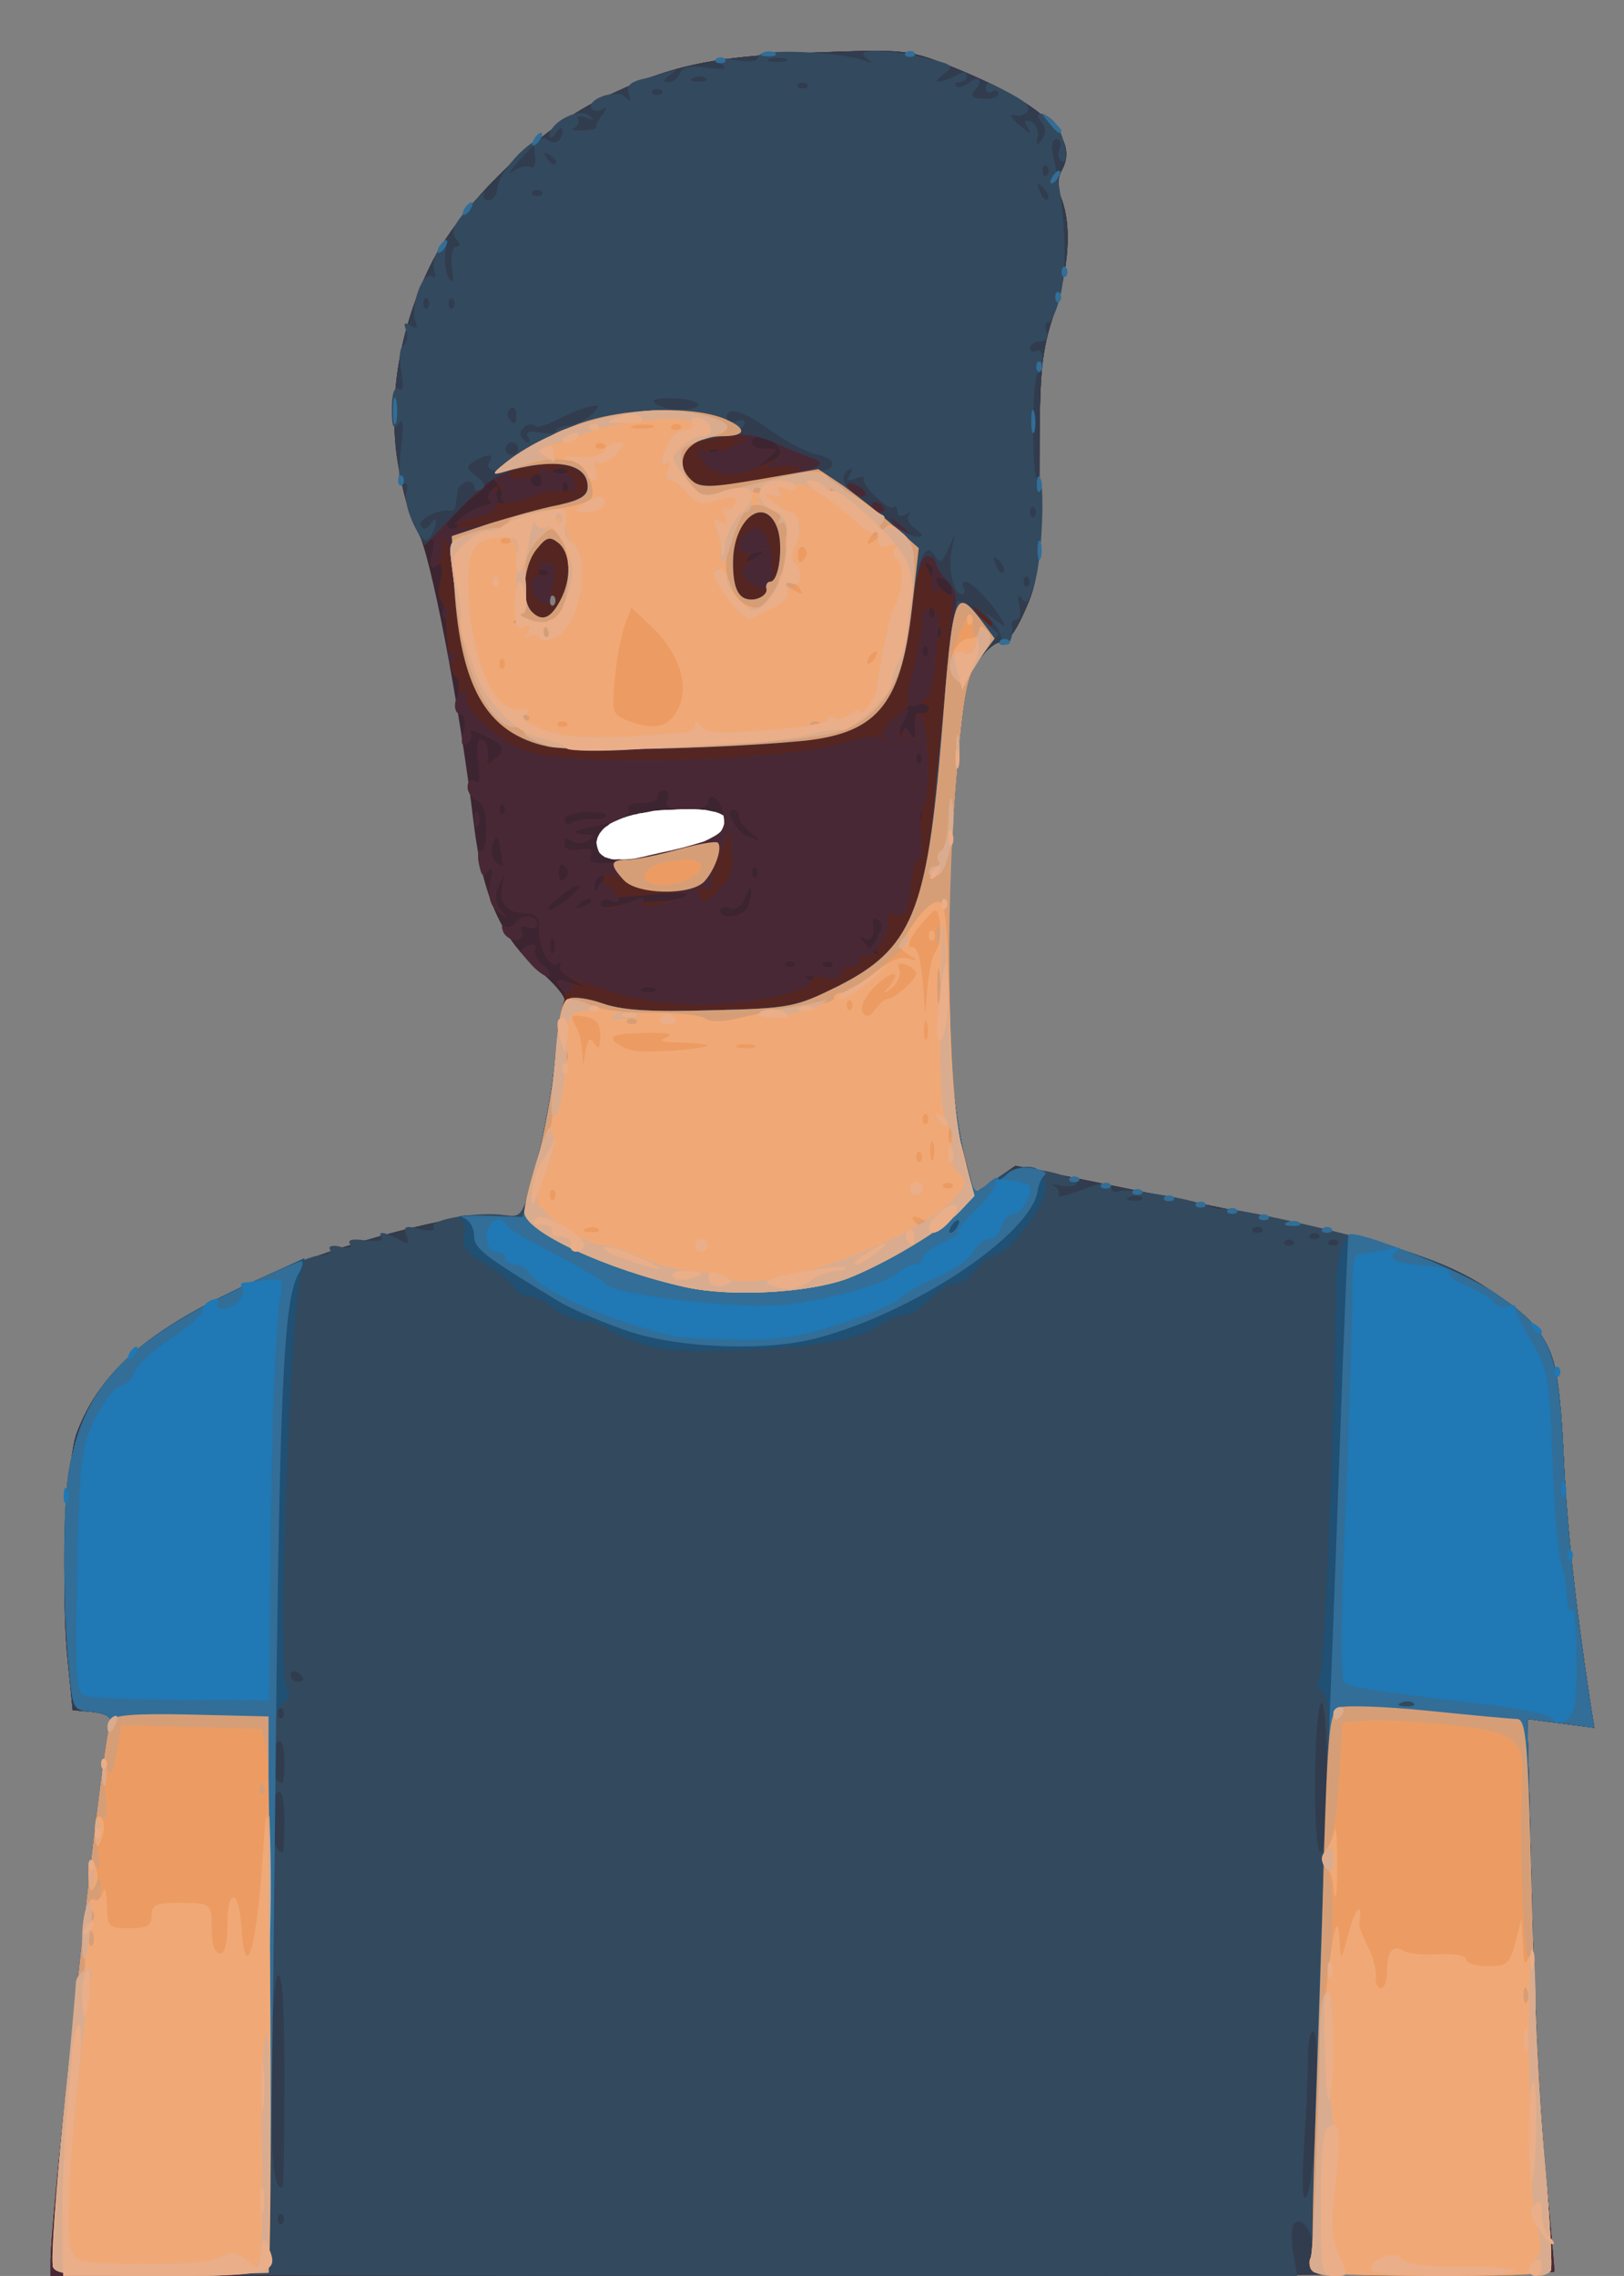 <?xml version="1.0" encoding="utf-8"?>
<!-- Generator: Adobe Illustrator 24.1.0, SVG Export Plug-In . SVG Version: 6.00 Build 0)  -->
<svg version="1.1" id="Layer_1" xmlns="http://www.w3.org/2000/svg" xmlns:xlink="http://www.w3.org/1999/xlink" x="0px" y="0px"
	 viewBox="0 0 257 360" style="enable-background:new 0 0 257 360;" xml:space="preserve">
<rect x="0" y="0" width="257" height="360" fill="#808080" stroke="none"/>
<style type="text/css">
	.st0{fill:#3C2531;}
	.st1{fill:#552621;}
	.st2{fill:#492836;}
	.st3{fill:#313C4E;}
	.st4{fill:#33495E;}
	.st5{fill:#205073;}
	.st6{fill:#326E97;}
	.st7{fill:#2078B4;}
	.st8{fill:#D69E77;}
	.st9{fill:#EC9C63;}
	.st10{fill:#F0A976;}
	.st11{fill:#D9AC8F;}
	.st12{fill:#EAAE89;}
	.st13{fill:#FFFFFF;}

	
</style>
<g id="layer101">
	<path class="st0" d="M8,357.6c0-7.2,8.3-81.8,9.5-85.3c0.2-0.7-0.9-1.3-2.8-1.5l-3.2-0.3l-0.8-8c-1.1-10.7-0.2-31.1,1.4-35.7
		c3.8-10.2,11.8-16.8,29.9-24.9c11.6-5.2,31-10.3,36.9-9.7l3.8,0.3l2.2-8.5c1.2-4.7,2.6-12.2,3-16.6c0.5-4.5,1.1-8.6,1.4-9.1
		c0.3-0.5-1.5-2.7-4-4.8c-5.9-5-8.9-11.6-10.3-23c-2.3-19.2-6.9-43.2-9-46.7c-1.1-1.9-2.5-7.1-3.1-11.5c-1.4-9.8,0.4-20.4,5.2-30.3
		c4.6-9.4,17-21.5,26.9-26.3c11-5.4,17.6-6.8,34-7.4c14.1-0.5,14.7-0.5,21.5,2.2c14.4,5.8,20.3,11.2,17.6,16.3
		c-0.8,1.4-0.8,2.9-0.1,4.7c1.6,4.2,1.2,10.8-1.2,18.1c-2,6.1-2.3,9-2.3,24.4c0,16.3-0.2,17.9-2.4,22.8c-1.4,3.2-2.9,5.1-3.6,4.8
		c-0.7-0.2-2.3,1-3.5,2.7c-2,2.6-2.5,5.2-3.6,18.1c-2.4,27.6-1.8,49.5,1.7,62.3l1.1,4.1l3.3-2.2l3.2-2.2l27.9,5.7
		c32.1,6.5,39.6,8.8,47.9,14.4c8.8,5.9,10.1,8.8,10.9,24.8c0.5,11.5,1.8,23.7,4.2,39.6l0.7,4.4l-5.3-0.7l-5.3-0.7l0.7,27.3
		c0.3,15,1.3,34.5,2.1,43.3c0.8,8.8,1.5,16.3,1.5,16.8c0,0.4-53.5,0.7-119,0.7H8V357.6z M107.6,134.3c9.4-2.5,10.1-6.3,1.1-6.3
		c-5.9,0-10.5,1.1-12.7,2.8c-1.4,1-1.9,2.3-1.4,3.6C95.4,136.5,99.4,136.5,107.6,134.3z M87.7,94.3C87.3,94,87,94.3,87,95
		c0,0.7,0.3,1,0.7,0.7C88,95.3,88,94.7,87.7,94.3z"/>
</g>
<g id="layer102">
	<path class="st1" d="M8,357.6c0-7.2,8.3-81.8,9.5-85.3c0.2-0.7-0.9-1.3-2.8-1.5l-3.2-0.3l-0.8-8c-1.1-10.7-0.2-31.1,1.4-35.7
		c3.8-10.2,11.8-16.8,29.9-24.9c11.6-5.2,31-10.3,36.9-9.7l3.8,0.3l2.2-8.5c1.2-4.7,2.6-12.2,3-16.8c0.5-4.6,1.1-8.6,1.5-8.9
		c0.3-0.3,0-1.3-0.7-2.1c-1-1.3-0.8-1.4,1.3-0.8l2.5,0.7l-2.3-1.4c-1.2-0.7-1.9-1.7-1.5-2.2c0.4-0.4,0.2-0.5-0.5-0.1
		c-1.4,0.8-3.1-2.9-2.9-6c0.1-1.3-0.5-1.9-1.8-1.9c-3.3-0.1-4.5-1.4-4-4.3c0.5-2.6,0.5-2.6-0.5-0.3c-0.8,1.7-0.7,2.8,0.2,4
		c1.2,1.4,1.1,1.4-0.4,0.3c-1.2-1-1.6-2.3-1.2-4.5c0.4-2.2,0.3-2.8-0.4-1.9c-0.7,1.1-1,0.8-1.4-1.2c-0.3-1.4-0.1-2.3,0.3-2
		c0.5,0.3,0.9-1.3,0.9-3.4c0-2.6-0.5-4.2-1.5-4.6c-0.8-0.3-1.5-1.3-1.5-2.1c0-1,0.5-1.3,1.2-0.9c0.8,0.5,0.9-0.3,0.5-2.9
		c-0.3-2.1-0.2-3.7,0.4-3.7c0.9,0,1.3,1.5,1,3.4c-0.1,0.5,0.5,0.4,1.3-0.4c2.1-1.7,2.1-1.7-1.5-3.6c-1.7-0.8-2.8-1.1-2.5-0.6
		c0.4,0.6,0.1,1.4-0.5,1.8c-0.9,0.5-1-0.1-0.5-2c0.4-1.6,0.2-2.6-0.5-2.6s-0.9-1-0.5-2.7c0.4-1.5,0.3-2.9-0.4-3.3
		c-0.5-0.3-1.1-3.2-1.3-6.3c-0.1-3.1-0.5-5.7-0.9-5.7s-0.5-1.4-0.1-3.2c0.5-2.4,0.3-2.9-0.7-2.3s-1.1,0.2-0.6-1.9
		c0.4-1.8,0.3-2.5-0.3-2.2c-1.7,1.1-4.1-5-5.3-13.2c-1.3-9.7,0.5-20.4,5.3-30.2c4.6-9.4,17-21.5,26.9-26.3c11-5.4,17.6-6.8,34-7.4
		c14.1-0.5,14.7-0.5,21.5,2.2c14.4,5.8,20.3,11.2,17.6,16.3c-0.8,1.4-0.8,2.9-0.1,4.7c1.6,4.2,1.2,10.8-1.2,18.1
		c-2,6.1-2.3,9-2.3,24.4c0,16.3-0.2,17.9-2.4,22.8c-1.4,3.2-2.9,5.1-3.6,4.8c-0.7-0.2-2.3,1-3.5,2.7c-2,2.6-2.5,5.2-3.6,18.1
		c-2.4,27.6-1.8,49.5,1.7,62.3l1.1,4.1l3.3-2.2l3.2-2.2l27.9,5.7c32.1,6.5,39.6,8.8,47.9,14.4c8.8,5.9,10.1,8.8,10.9,24.8
		c0.5,11.5,1.8,23.7,4.2,39.6l0.7,4.4l-5.3-0.7l-5.3-0.7l0.7,27.3c0.3,15,1.3,34.5,2.1,43.3c0.8,8.8,1.5,16.3,1.5,16.8
		c0,0.4-53.5,0.7-119,0.7H8V357.6z M103.7,156.4c-0.3-0.3-1.2-0.4-1.9-0.1c-0.8,0.3-0.5,0.6,0.6,0.6
		C103.5,157,104.1,156.7,103.7,156.4z M128.7,154.3c-0.4-0.3-1-0.3-1.4,0c-0.3,0.4,0,0.7,0.7,0.7S129,154.7,128.7,154.3z
		 M125.7,152.3c-0.4-0.3-1-0.3-1.4,0c-0.3,0.4,0,0.7,0.7,0.7C125.7,153,126,152.7,125.7,152.3z M131.7,152.3c-0.4-0.3-1-0.3-1.4,0
		c-0.3,0.4,0,0.7,0.7,0.7S132,152.7,131.7,152.3z M87.7,148.8c-0.3-0.8-0.6-0.5-0.6,0.6c-0.1,1.1,0.2,1.7,0.5,1.3
		C87.9,150.4,88,149.5,87.7,148.8z M138.7,150.4c-0.3-0.4-0.2-1.5,0.3-2.5c0.7-1.2,0.7-2,0-2.4c-0.6-0.4-1-0.3-0.9,0.2
		c0.4,2.2-0.2,3.4-1.3,2.7c-0.9-0.5-0.9-0.2,0.1,0.9c0.7,0.9,1.6,1.7,1.9,1.7S139,150.7,138.7,150.4z M118.4,143.4
		c0.3-0.9,0.6-2.1,0.5-2.7c0-0.7-0.5-0.1-1,1.2c-0.6,1.5-1.5,2.1-2.4,1.7c-0.8-0.3-1.5-0.1-1.5,0.4
		C114,145.6,117.7,145.1,118.4,143.4z M90.1,142c3.1-2.6,1.5-2.6-1.8,0c-1.4,1.1-2.1,2-1.5,2C87.3,144,88.8,143.1,90.1,142z
		 M93.5,142.2c-0.3-0.3-1.1,0-1.8,0.7c-0.9,1-0.8,1.1,0.6,0.5C93.3,143.1,93.8,142.5,93.5,142.2z M103.7,142.6c2.3,0,4.5-0.5,5-1
		c0.4-0.4-1.7-0.5-4.7-0.2c-3,0.3-6.3,0.6-7.2,0.6c-1,0.1-1.8,0.5-1.8,1s1,0.6,2.3,0.3C98.5,143,101.4,142.7,103.7,142.6z
		 M95.4,139.4c0.3-0.8,0.2-1.2-0.4-0.9s-1,1-1,1.6C94,141.5,94.7,141.2,95.4,139.4z M89.4,137c-0.6-0.6-1-0.3-1,1s0.4,1.6,1,1
		C90.1,138.3,90.1,137.7,89.4,137z M119.7,137.3c-0.4-0.3-0.7,0-0.7,0.7s0.3,1,0.7,0.7C120,138.3,120,137.7,119.7,137.3z
		 M79.2,134.3c-0.5-2.4-0.6-2.5-1.2-0.8c-0.6,1.6,0.2,3.3,1.6,3.5C79.7,137,79.5,135.8,79.2,134.3z M107.2,134.3
		c7-1.7,8-2.7,7.1-6.2c-0.5-2.1-2.3-3-2.3-1.1c0,0.6-1.6,1-3.5,1c-2.6,0-3.3-0.3-2.9-1.5c0.4-0.8,0.1-1.5-0.5-1.5
		c-0.6,0-1.1,0.5-1.1,1c0,0.6-1.2,1-2.6,1s-2.3,0.4-2,0.9c0.6,1-1.4,2-5.4,2.8c-3.1,0.5-3.9,1.3-1.4,1.3c1.6,0,1.6,0.2,0.4,1
		c-0.9,0.5-1.9,0.5-2.5,0c-0.8-0.6-1.2-0.5-1.2,0.4c0,0.9,0.8,1.3,2.3,1c1.8-0.3,2.2-0.1,1.8,1C92.7,137.2,96.5,136.9,107.2,134.3z
		 M118.8,131.6c-1-0.7-1.8-1.8-1.8-2.5c0-0.6-0.5-1.1-1-1.1c-1.4,0,0.5,3.6,2.2,4.3C120.4,133.2,120.6,133,118.8,131.6z M93.8,129.6
		c1.2,0,2.2-0.2,2.2-0.6c0-0.4-1.5-0.6-3.3-0.6c-2,0.1-3.4,0.6-3.4,1.3c0,0.7,0.5,0.9,1.1,0.5C91,129.7,92.5,129.5,93.8,129.6z
		 M145.7,128.3c-0.4-0.3-0.7,0-0.7,0.7s0.3,1,0.7,0.7C146,129.3,146,128.7,145.7,128.3z M79.7,127.3c-0.4-0.3-0.7,0-0.7,0.7
		s0.3,1,0.7,0.7C80,128.3,80,127.7,79.7,127.3z M145.7,119.3c-0.4-0.3-0.7,0-0.7,0.7c0,0.7,0.3,1,0.7,0.7
		C146,120.3,146,119.7,145.7,119.3z M144.1,116.1c0.6,1,0.8,0.7,0.7-1.1c-0.2-1.6,0.2-2.4,1-2.2c0.6,0.1,1.2-0.2,1.2-0.8
		c0-0.5-1-0.8-2.1-0.7c-1.6,0.3-2.3,1.2-2.4,3.3c-0.2,1.6-0.1,2.3,0.2,1.5C143.2,115,143.4,115,144.1,116.1z M146.7,102.3
		c-0.4-0.3-0.7,0-0.7,0.7c0,0.7,0.3,1,0.7,0.7C147,103.3,147,102.7,146.7,102.3z M148.7,99.3c-0.4-0.3-0.7,0-0.7,0.7
		c0,0.7,0.3,1,0.7,0.7C149,100.3,149,99.7,148.7,99.3z M147.7,96.3c-0.4-0.3-0.7,0-0.7,0.7c0,0.7,0.3,1,0.7,0.7
		C148,97.3,148,96.7,147.7,96.3z M87.7,94.3C87.3,94,87,94.3,87,95c0,0.7,0.3,1,0.7,0.7C88,95.3,88,94.7,87.7,94.3z M151,93.5
		c0-0.7-3.9-4.5-4.5-4.5c-0.3,0,0.2,1.1,1.1,2.5C149,93.7,151,94.9,151,93.5z M86.7,90.3c-0.4-0.3-1-0.3-1.4,0
		C85,90.7,85.3,91,86,91C86.7,91,87,90.7,86.7,90.3z M120.5,87.2c-0.3-0.3-1.1,0-1.8,0.7c-0.9,1-0.8,1.1,0.6,0.5
		C120.3,88.1,120.8,87.5,120.5,87.2z M72.4,82.8c-0.6-0.9,5.7-3.9,6.8-3.2c1.2,0.7,0.2-2.6-1.2-3.9c-0.7-0.6-1-0.7-0.7-0.2
		c0.3,0.6-0.7,1.9-2.2,3c-3.6,2.3-5.5,5.2-3.5,5.2C72.3,83.7,72.7,83.3,72.4,82.8z M89.7,76.3C89.3,76,89,76.3,89,77
		c0,0.7,0.3,1,0.7,0.7C90,77.3,90,76.7,89.7,76.3z M86,76c0-0.5-0.4-1-1-1c-0.5,0-1,0.5-1,1c0,0.6,0.5,1,1,1C85.6,77,86,76.6,86,76z
		 M89.7,74.4c-0.3-0.3-1.2-0.4-1.9-0.1c-0.8,0.3-0.5,0.6,0.6,0.6C89.5,75,90.1,74.7,89.7,74.4z M122.9,70.4
		c-1.3-1.6-3.9-1.9-3.9-0.4c0,0.6,1,1,2.2,1c2.1,0,2.1,0,0.2,1.6c-1.8,1.4-1.8,1.5,0.4,0.4C123.7,72.1,123.9,71.6,122.9,70.4z
		 M113.7,71.3c-0.4-0.3-1-0.3-1.4,0c-0.3,0.4,0,0.7,0.7,0.7C113.7,72,114,71.7,113.7,71.3z"/>
	<path class="st1" d="M77.5,78c0.3-0.5,0.8-1,1.1-1c0.3,0,0.2,0.5-0.1,1c-0.3,0.6-0.8,1-1.1,1S77.2,78.6,77.5,78z"/>
</g>
<g id="layer103">
	<path class="st2" d="M8,357.6c0-7.2,8.3-81.8,9.5-85.3c0.2-0.7-0.9-1.3-2.8-1.5l-3.2-0.3l-0.8-8c-1.1-10.7-0.2-31.1,1.4-35.7
		c3.8-10.2,11.8-16.8,29.9-24.9c11.6-5.2,31-10.3,36.9-9.7l3.8,0.3l2.2-8.5c1.2-4.7,2.6-12.3,3-16.9c0.5-4.6,1.4-8.7,2.1-9.1
		c0.6-0.4,3-0.1,5.3,0.7c3.1,1.1,7.6,1.4,17.3,1.1c12.6-0.3,13.3-0.5,20-3.8c11.7-5.9,14.1-11.6,16.4-39.5
		c2.1-25.5,2.1-24.2,0.4-24.9c-1.2-0.5-1.5-0.2-1,0.9c0.3,1,0.2,1.3-0.5,1c-0.5-0.4-0.7-1.5-0.4-2.6c0.4-1.3,0.2-1.9-0.8-1.9
		c-1.1,0-1.7,1.7-2.2,6.3c-1.3,12.2-3.7,17.2-9.5,20.2c-3.4,1.8-35.8,4-44.7,3c-11.9-1.3-16.6-7.2-18.2-23.4
		c-0.9-8.6-2.1-13.3-2.1-8.3c0,1.1-0.5,2.4-1.1,2.8c-0.9,0.5-1-0.1-0.5-2c0.4-1.8,0.3-2.5-0.3-2.2c-1.7,1.1-4.1-5-5.3-13.2
		c-1.3-9.7,0.5-20.4,5.3-30.2c4.6-9.4,17-21.5,26.9-26.3c11-5.4,17.6-6.8,34-7.4c14.1-0.5,14.7-0.5,21.5,2.2
		c14.4,5.8,20.3,11.2,17.6,16.3c-0.8,1.4-0.8,2.9-0.1,4.7c1.6,4.2,1.2,10.8-1.2,18.1c-2,6.1-2.3,9-2.3,24.4
		c0,16.3-0.2,17.9-2.4,22.8c-1.4,3.2-2.9,5.1-3.6,4.8c-0.7-0.2-2.3,1-3.5,2.7c-2,2.6-2.5,5.2-3.6,18.1c-2.4,27.6-1.8,49.5,1.7,62.3
		l1.1,4.1l3.3-2.2l3.2-2.2l27.9,5.7c32.1,6.5,39.6,8.8,47.9,14.4c8.8,5.9,10.1,8.8,10.9,24.8c0.5,11.5,1.8,23.7,4.2,39.6l0.7,4.4
		l-5.3-0.7l-5.3-0.7l0.7,27.3c0.3,15,1.3,34.5,2.1,43.3c0.8,8.8,1.5,16.3,1.5,16.8c0,0.4-53.5,0.7-119,0.7H8V357.6z M157,98.6
		c0-0.2-0.8-1-1.7-1.7c-1.6-1.3-1.7-1.2-0.4,0.4C156.2,98.9,157,99.4,157,98.6z M88.7,94.9c1.8-3.4,1.6-7.4-0.3-9
		c-1.4-1.1-1.9-1-3.5,1c-2.1,2.6-2.5,8.1-0.7,9.9C85.8,98.4,87.2,97.8,88.7,94.9z M121.5,94c0.3-0.5,0-1-0.8-1c-0.8,0-2-0.6-2.6-1.4
		c-1-1.1-0.7-1.8,1.1-3.1l2.3-1.7l-2.2,0.7c-2.6,0.7-3.2-1.5-1-3.4c2-1.6,3.7,0.6,3.8,4.8l0.1,3.6l0.9-3.2c1.9-6.5-3.3-11.6-5.9-5.8
		c-1.3,2.8-1.6,7.4-0.6,9.9C117.3,95.2,120.5,95.6,121.5,94z M84.8,80.9c6.1-1.6,8.2-2.6,8.2-3.9c0-2.5-4.3-4.4-7.7-3.5
		c-1.5,0.5-3.4,0.7-4.2,0.6c-0.7-0.1-1,0.2-0.6,0.9c0.4,0.6,1.3,0.9,2.1,0.6c0.8-0.3,1.4-0.1,1.4,0.4c0,0.6,0.5,1,1.1,1
		c0.6,0,0.8-0.7,0.5-1.6c-0.5-1.2-0.2-1.5,1-1c0.8,0.3,2.2,0.6,3,0.6c0.8,0,1.4,0.8,1.4,1.8c0,1.4-0.2,1.5-1,0.2
		c-0.8-1.2-1-1.2-1-0.1c0,0.8-0.3,1.2-0.6,0.8c-0.4-0.3-2.2,0-4.1,0.8c-3.4,1.4-5.8,1.2-4.8-0.5c0.3-0.4-0.3-1.4-1.2-2.1
		c-0.9-0.8-1.4-0.9-1.1-0.4c0.4,0.6-0.6,1.9-2.1,3c-1.6,1-3.3,2.6-3.9,3.6c-1,1.5-0.7,1.7,2.1,1.4C75.1,83.3,80.2,82.2,84.8,80.9z
		 M120.7,75.9c3.4-0.6,6.1-1.4,5.8-1.9c-0.2-0.4-1.7-0.5-3.2-0.3c-2.4,0.4-2.6,0.3-1-0.7c1.4-0.9,1.6-1.5,0.6-2.6
		c-1.3-1.6-3.9-1.9-3.9-0.4c0,0.6,0.9,1,2,1h2l-2,2c-2.7,2.7-8.1,2.7-9.8-0.1c-1.2-1.8-1.1-2,0.5-1.5c1,0.3,2.9-0.1,4.3-0.9l2.5-1.4
		l-3.3-0.1c-6.1,0-9.2,3.6-6,6.8C110.7,77.3,112.6,77.3,120.7,75.9z"/>
	<path class="st2" d="M85.2,94.8C83.4,93,83.7,91,85.8,91c1.4,0,1.5-0.2,0.2-1c-1.3-0.8-1.2-1,0.3-1s1.7,0.6,1.3,3.1
		C87,95.9,86.7,96.3,85.2,94.8z"/>
	<path class="st2" d="M73.4,81.6c1.1-0.9,2.6-1.6,3.4-1.6c0.7,0,1.1-0.4,0.7-0.9c-0.3-0.5-0.2-1.2,0.3-1.5c0.4-0.2,0.8,0.4,0.9,1.4
		c0.1,1-0.6,2-1.5,2.3c-0.9,0.3-2.6,0.8-3.7,1.2C71.5,83.2,71.5,83.1,73.4,81.6z"/>
	<path class="st2" d="M98.5,157.4c-8-2.4-10.5-3.6-9.8-4.7c0.3-0.6,0.1-0.7-0.5-0.3c-1.4,0.8-3.1-3-2.9-6c0.1-1.3-0.5-1.9-1.8-1.9
		c-3.3-0.1-4.5-1.4-4-4.3c0.5-2.6,0.5-2.6-0.5-0.3c-0.8,1.7-0.7,2.8,0.2,4c1.2,1.4,1.1,1.4-0.4,0.3c-1.2-1-1.6-2.3-1.2-4.5
		c0.4-2.2,0.3-2.8-0.4-1.9c-0.7,1.1-1,0.8-1.4-1.2c-0.3-1.4-0.1-2.3,0.3-2c0.5,0.3,0.9-1.3,0.9-3.4c0-2.6-0.5-4.2-1.5-4.6
		c-0.8-0.3-1.5-1.3-1.5-2.1c0-1,0.5-1.3,1.2-0.9c0.8,0.5,0.9-0.3,0.5-2.9c-0.3-2.1-0.2-3.7,0.4-3.7c0.8,0,1.3,1.5,1,3.3
		c-0.2,1.1,0.5,0.8,1.8-0.7c1-1.2,0.7-1.8-1.9-3.1c-1.8-0.9-2.9-1.2-2.6-0.7c0.4,0.6,0.1,1.4-0.5,1.8c-0.9,0.5-1-0.1-0.5-2
		c0.4-1.5,0.2-2.6-0.4-2.6c-1.4,0-1.3-2.7,0.1-3.6c0.7-0.4,1-0.1,0.7,0.7c-0.7,2,6,7.8,10.2,8.9c8.7,2.3,41,1.3,49.9-1.6
		c2.4-0.7,4.9-1.1,5.5-0.7c0.6,0.3,0.8,0.3,0.4-0.2c-0.4-0.4,0.2-1.6,1.4-2.6c2.7-2.4,3.1-2.4,1.8,0.2c-0.7,1.1-0.9,2.3-0.6,2.7
		c0.3,0.3,0.6-0.1,0.6-0.9c0-1.2,0.2-1.1,1,0.1c0.8,1.2,1,1.1,0.8-0.5c-0.2-1.1,0.2-2.2,0.7-2.5c1.3-0.7,1.9,13,0.7,14.2
		c-0.6,0.6-0.7,2.7-0.5,4.9c0.3,2.1,0.2,3.9-0.3,3.9s-1,1.6-1.2,3.6c-0.3,4.4-1,5.7-2.8,5c-0.8-0.3-1.1,0-0.8,0.9
		c0.7,1.6-3,6.8-4,5.8c-0.3-0.3-0.6-0.1-0.6,0.5c0,0.7-0.7,1.2-1.5,1.2s-1.5,0.5-1.5,1.1c0,0.8-1.1,0.9-3.2,0.5
		c-2.1-0.4-2.8-0.3-1.9,0.3c2.3,1.5-8.8,4.1-17.1,4C106.8,158.9,101.3,158.2,98.5,157.4z M103.7,156.4c-0.3-0.3-1.2-0.4-1.9-0.1
		c-0.8,0.3-0.5,0.6,0.6,0.6C103.5,157,104.1,156.7,103.7,156.4z M125.7,152.3c-0.4-0.3-1-0.3-1.4,0c-0.3,0.4,0,0.7,0.7,0.7
		C125.7,153,126,152.7,125.7,152.3z M131.7,152.3c-0.4-0.3-1-0.3-1.4,0c-0.3,0.4,0,0.7,0.7,0.7S132,152.7,131.7,152.3z M87.7,148.8
		c-0.3-0.8-0.6-0.5-0.6,0.6c-0.1,1.1,0.2,1.7,0.5,1.3C87.9,150.4,88,149.5,87.7,148.8z M139,148.1c0.7-1.4,0.7-2.2,0-2.6
		c-0.6-0.4-1-0.3-0.9,0.2c0.4,2.1-0.2,3.4-1.3,2.7c-0.7-0.4-0.8-0.3-0.4,0.4C137.4,150.4,137.8,150.3,139,148.1z M118.4,143.4
		c0.3-0.9,0.6-2.1,0.5-2.7c0-0.7-0.5-0.1-1,1.2c-0.6,1.5-1.5,2.1-2.4,1.7c-0.8-0.3-1.5-0.1-1.5,0.4
		C114,145.6,117.7,145.1,118.4,143.4z M90.1,142c3.1-2.6,1.5-2.6-1.8,0c-1.4,1.1-2.1,2-1.5,2C87.3,144,88.8,143.1,90.1,142z
		 M93.5,142.2c-0.3-0.3-1.1,0-1.8,0.7c-0.9,1-0.8,1.1,0.6,0.5C93.3,143.1,93.8,142.5,93.5,142.2z M100.4,142.4
		c1.3-0.5,1.7-0.4,1.3,0.3c-0.5,0.8,0.4,0.8,2.9,0.3c5.2-1.2,5.4-2,0.4-2c-2.6,0-5.1-0.7-6.1-1.6c-2-1.8-4.9-1.3-4.8,0.8
		c0,1,0.2,1,0.6,0.1c0.3-1,0.8-1,1.9,0.1c1.8,1.9,1.8,2.7-0.1,2c-0.8-0.4-1.5-0.1-1.5,0.4C95,143.9,97,143.8,100.4,142.4z
		 M115.8,134.9l-0.3-3.4l-1.8,3.9c-0.9,2.1-1.4,4.2-1.1,4.7c0.3,0.5-0.2,0.6-1.1,0.3c-1.1-0.5-1.4-0.2-0.9,1.1
		c0.6,1.5,1,1.4,3.1-0.8C115.6,138.9,116.1,137.5,115.8,134.9z M89.4,137c-0.6-0.6-1-0.3-1,1s0.4,1.6,1,1
		C90.1,138.3,90.1,137.7,89.4,137z M119.7,137.3c-0.4-0.3-0.7,0-0.7,0.7s0.3,1,0.7,0.7C120,138.3,120,137.7,119.7,137.3z
		 M79.2,134.3c-0.5-2.4-0.6-2.5-1.2-0.8c-0.6,1.6,0.2,3.3,1.6,3.5C79.7,137,79.5,135.8,79.2,134.3z M107.2,134.3
		c7-1.7,8-2.7,7.1-6.2c-0.5-2.1-2.3-3-2.3-1.1c0,0.6-1.6,1-3.5,1c-2.6,0-3.3-0.3-2.9-1.5c0.4-0.8,0.1-1.5-0.5-1.5
		c-0.6,0-1.1,0.5-1.1,1c0,0.6-1.2,1-2.6,1s-2.3,0.4-2,0.9c0.6,1-1.4,2-5.4,2.8c-3.1,0.5-3.9,1.3-1.4,1.3c1.6,0,1.6,0.2,0.4,1
		c-0.9,0.5-1.9,0.5-2.5,0c-0.8-0.6-1.2-0.5-1.2,0.4c0,0.9,0.8,1.3,2.3,1c1.8-0.3,2.2-0.1,1.8,1C92.7,137.2,96.5,136.9,107.2,134.3z
		 M118.8,131.6c-1-0.7-1.8-1.8-1.8-2.5c0-0.6-0.5-1.1-1-1.1c-1.4,0,0.5,3.6,2.2,4.3C120.4,133.2,120.6,133,118.8,131.6z M93.8,129.6
		c1.2,0,2.2-0.2,2.2-0.6c0-0.4-1.5-0.6-3.3-0.6c-2,0.1-3.4,0.6-3.4,1.3c0,0.7,0.5,0.9,1.1,0.5C91,129.7,92.5,129.5,93.8,129.6z
		 M79.7,127.3c-0.4-0.3-0.7,0-0.7,0.7s0.3,1,0.7,0.7C80,128.3,80,127.7,79.7,127.3z M145.7,119.3c-0.4-0.3-0.7,0-0.7,0.7
		c0,0.7,0.3,1,0.7,0.7C146,120.3,146,119.7,145.7,119.3z"/>
	<path class="st2" d="M88.5,156c-0.3-0.5-0.2-1,0.4-1c0.5,0,1.3,0.5,1.6,1c0.3,0.6,0.2,1-0.4,1C89.6,157,88.8,156.6,88.5,156z"/>
	<path class="st2" d="M84.1,152.6c-1.9-2.1-2-2.4-0.6-3c1.1-0.4,1.5-0.2,1.2,0.6c-0.2,0.7,0.3,1.8,1.2,2.5c0.9,0.6,1.3,1.4,1,1.7
		C86.6,154.7,85.3,153.9,84.1,152.6z"/>
	<path class="st2" d="M79.6,147.3c-0.3-0.8-0.2-1.1,0.3-0.8s1.2,0.1,1.6-0.5c0.8-1.4,3.5-1.3,3.5,0.1c0,0.6-0.7,0.9-1.4,0.6
		c-1-0.4-1.3-0.1-1,0.7c0.3,0.7-0.2,1.3-1,1.3C80.8,148.7,79.8,148,79.6,147.3z"/>
	<path class="st2" d="M75.1,129.4c0-1.1,0.3-1.4,0.6-0.6c0.3,0.7,0.2,1.6-0.1,1.9C75.3,131.1,75,130.5,75.1,129.4z"/>
	<path class="st2" d="M143.7,111.4c-0.3-0.3,0.1-2.9,0.9-5.7c0.8-2.9,1.4-6.3,1.4-7.7c0-1.8,0.3-2.1,0.9-1.1c0.7,1.1,0.9,1.1,1.4,0
		c0.6-1.5-0.1,8.1-0.9,11.7C147,110.7,144.7,112.4,143.7,111.4z M146.7,102.3c-0.4-0.3-0.7,0-0.7,0.7c0,0.7,0.3,1,0.7,0.7
		C147,103.3,147,102.7,146.7,102.3z"/>
	<path class="st2" d="M71,104c0-0.7,0.3-1,0.7-0.7c0.3,0.4,0.3,1,0,1.4C71.3,105,71,104.7,71,104z"/>
	<path class="st2" d="M70,97c0-0.7,0.3-1,0.7-0.7c0.3,0.4,0.3,1,0,1.4C70.3,98,70,97.7,70,97z"/>
</g>
<g id="layer104">
	<path class="st3" d="M8.4,358.6c-0.9-2.4,7.4-81.4,9.1-86.3c0.2-0.7-0.9-1.3-2.8-1.5l-3.2-0.3l-0.8-8c-1.1-10.7-0.2-31.1,1.4-35.7
		c3.8-10.2,11.8-16.8,29.9-24.9c11.6-5.2,31-10.3,36.9-9.7l3.8,0.3l2.2-8.5c1.2-4.7,2.6-12.3,3-16.9c0.5-4.6,1.4-8.7,2.1-9.1
		c0.6-0.4,3-0.1,5.3,0.7c3.1,1.1,7.6,1.4,17.3,1.1c12.6-0.3,13.3-0.5,20-3.8c11.8-6,14.2-11.7,16.4-40c0.6-8,1.5-16.2,2-18.2
		c0.6-3,0.4-4.2-1.1-5.9c-1.1-1.2-1.9-2.6-1.9-3.1c0-0.4-0.6-0.8-1.3-0.8c-1,0-1.7,2.7-2.5,9.1c-1.9,15.6-5.7,19.3-21,20.5
		c-5.3,0.4-16,0.8-23.7,0.8c-12.4,0.1-14.4-0.1-17.5-2c-6.7-3.9-9.5-10.9-10.2-25.3l-0.3-6.3l6-2c3.3-1,8.1-2.4,10.8-2.9
		c3.6-0.8,4.7-1.5,4.7-3c0-3.1-3.9-4.3-9.8-3c-4.2,0.9-6,2-10.5,6.7l-5.5,5.7l-1.6-3.1c-0.9-1.8-2.1-6.7-2.8-11
		c-1.3-9.7,0.5-20.4,5.3-30.2c4.6-9.4,17-21.5,26.9-26.3c11-5.4,17.6-6.8,34-7.4c14.1-0.5,14.7-0.5,21.5,2.2
		c14.4,5.8,20.3,11.2,17.6,16.3c-0.8,1.4-0.8,2.9-0.1,4.7c1.6,4.2,1.2,10.8-1.2,18.1c-2,6.1-2.3,9-2.3,24.4
		c0,16.3-0.2,17.9-2.4,22.8c-1.4,3.2-2.9,5.1-3.6,4.8c-0.7-0.2-2.3,1-3.5,2.7c-2,2.6-2.5,5.2-3.6,18.1c-2.4,27.6-1.8,49.5,1.7,62.3
		l1.1,4.1l3.3-2.2l3.2-2.2l27.9,5.7c32.1,6.5,39.6,8.8,47.9,14.4c8.8,5.9,10.1,8.8,10.9,24.8c0.5,11.5,1.8,23.7,4.2,39.6l0.7,4.4
		l-5.3-0.7l-5.3-0.7l0.7,27.3c0.3,15,1.3,34.5,2.1,43.2c0.8,8.8,1.2,16.3,0.9,16.8c-0.3,0.4-53.6,0.8-118.5,0.8
		C26.6,360,8.8,359.8,8.4,358.6z M157,98.6c0-0.2-0.8-1-1.7-1.7c-1.6-1.3-1.7-1.2-0.4,0.4C156.2,98.9,157,99.4,157,98.6z M88.7,94.9
		c1.8-3.4,1.6-7.4-0.3-9c-1.4-1.1-1.9-1-3.5,1c-2.1,2.6-2.5,8.1-0.7,9.9C85.8,98.4,87.2,97.8,88.7,94.9z M121.3,93.2
		c-0.2-0.6,0.1-1.2,0.6-1.2c1.4,0,2.1-5.8,1.1-8.5c-2-5.3-7-1.4-7,5.5c0,4.4,1,6.1,3.4,5.8C120.5,94.6,121.4,93.9,121.3,93.2z
		 M144,84.6c0-0.2-0.8-1-1.7-1.7c-1.6-1.3-1.7-1.2-0.4,0.4C143.2,84.9,144,85.4,144,84.6z M140,80.6c0-0.3-0.4-0.8-1-1.1
		c-0.5-0.3-1-0.1-1,0.4c0,0.6,0.5,1.1,1,1.1C139.6,81,140,80.8,140,80.6z M136,77c-0.8-0.5-1.7-0.7-1.9-0.4
		c-0.3,0.3,0.1,0.9,0.9,1.4s1.7,0.7,1.9,0.4C137.2,78.1,136.8,77.5,136,77z M122.3,75.6c7.4-1.4,9-2.2,6.1-3.2
		c-1-0.3-3.7-1.4-5.9-2.4c-5.8-2.7-14.5-1-14.5,2.9C108,77.2,111.2,77.8,122.3,75.6z"/>
</g>
<g id="layer105">
	<path class="st4" d="M8.4,358.6c-0.9-2.4,7.4-81.4,9.1-86.3c0.2-0.7-0.9-1.3-2.8-1.5c-3.2-0.3-3.2-0.4-3.8-6.8
		c-1-10.4-1-26.3,0.1-31.9c2.4-12.6,8.6-19.3,25.5-27.6c6.4-3.2,12.6-5.8,13.9-5.9c1.3,0,2.2-0.5,1.8-1c-0.3-0.5,0.5-0.7,1.6-0.4
		c1.4,0.4,2,0.2,1.6-0.4c-0.5-0.7,0.4-0.9,2.4-0.6c1.7,0.2,2.9,0.1,2.6-0.4c-0.7-1.1,0.3-1,2.6,0.2c1.6,0.9,1.8,0.8,1.3-0.6
		c-0.5-1.4-0.2-1.6,2.1-1c1.7,0.4,2.5,0.3,2.2-0.3c-0.8-1.2,7.2-2.5,11.2-1.9c2.8,0.4,2.9,0.3,5.1-8.1c1.2-4.8,2.6-12.4,3-17
		c0.5-4.6,1.4-8.7,2.1-9.1c0.6-0.4,3-0.1,5.3,0.7c3.1,1.1,7.6,1.4,17.2,1.1c12-0.3,13.5-0.6,19.6-3.5c11.1-5.1,14-10.9,15.9-30.6
		c1.9-20.3,3.1-30.1,3.5-30.6c0.3-0.2,1.9,0.8,3.5,2.4l3,2.8l-2.7,3.5c-2.4,3.2-2.7,4.8-3.9,18.6c-2.4,27.6-1.8,49.5,1.7,62.3
		l1.1,4.1l3.3-2.2c3-2.1,3.8-2.2,8.4-1.3c2.7,0.6,4.8,1.5,4.5,1.9c-0.3,0.5-1.5,0.6-2.7,0.3c-1.2-0.2-1.6-0.2-0.9,0.1
		c0.6,0.3,1,0.9,0.7,1.4s1.4,0.1,3.7-0.8c3.1-1.2,4.3-1.3,4.6-0.4c0.2,0.7,0.8,1,1.3,0.6c0.9-0.5,10.9,1.1,13.9,2.3
		c0.8,0.3,1.8,0.6,2.2,0.5c1.6-0.4,20.9,4,28.7,6.5c10.2,3.2,19.8,9.4,22.7,14.6c1.7,3.1,2.2,6.3,2.8,17c0.5,11.5,1.8,23.7,4.2,39.6
		l0.7,4.4l-5.3-0.7l-5.3-0.7l0.7,27.3c0.3,15,1.3,34.5,2.1,43.3c0.8,8.8,1.1,16.3,0.6,16.8c-0.4,0.4-9,0.6-19.2,0.5l-18.4-0.3
		l0.3-2.8c0.3-3-1.4-6.1-2.9-5.1c-0.5,0.3-0.6,2.3-0.3,4.4l0.7,4h-98.2C23.8,360,8.8,359.8,8.4,358.6z M44.7,350.3
		c-0.4-0.3-0.7,0-0.7,0.7c0,0.7,0.3,1,0.7,0.7C45,351.3,45,350.7,44.7,350.3z M208.3,334.3c0.3-6.9,0.1-12.5-0.4-12.9
		c-0.5-0.3-0.9,1.5-0.9,3.9c0,2.4-0.3,8.6-0.6,13.8c-0.4,6.3-0.3,9.1,0.3,8.4C207.3,347,208,341,208.3,334.3z M45,328.9
		c0-11.1-0.3-16.8-1-16.4c-0.6,0.4-1,7-1,16.4c0,13.9,0.3,17.1,1.7,17.1C44.9,346,45,338.3,45,328.9z M45,287.9c0-3.1-0.4-4.8-1-4.4
		c-1.7,1.1-1.2,9.5,0.7,9.5C44.9,293,45,290.7,45,287.9z M210,280.9c0-6.6-0.4-11.8-0.9-11.5c-1.2,0.8-1.4,23.6-0.1,23.6
		C209.6,293,210,288.6,210,280.9z M45,278.4c0-2.1-0.4-3.3-1-2.9c-1.7,1-1.1,6.5,0.7,6.5C44.9,282,45,280.4,45,278.4z M44.7,270.3
		c-0.4-0.3-0.7,0-0.7,0.7c0,0.7,0.3,1,0.7,0.7C45,271.3,45,270.7,44.7,270.3z M48,265.6c0-0.3-0.4-0.8-1-1.1c-0.5-0.3-1-0.1-1,0.4
		c0,0.6,0.5,1.1,1,1.1C47.6,266,48,265.8,48,265.6z M204.7,196.3c-0.4-0.3-1-0.3-1.4,0c-0.3,0.4,0,0.7,0.7,0.7
		S205,196.7,204.7,196.3z M211.7,196.3c-0.4-0.3-1-0.3-1.4,0c-0.3,0.4,0,0.7,0.7,0.7S212,196.7,211.7,196.3z M208.7,195.3
		c-0.4-0.3-1-0.3-1.4,0c-0.3,0.4,0,0.7,0.7,0.7S209,195.7,208.7,195.3z M199.7,194.3c-0.4-0.3-1-0.3-1.4,0c-0.3,0.4,0,0.7,0.7,0.7
		S200,194.7,199.7,194.3z M180.7,189.4c-0.3-0.3-1.2-0.4-1.9-0.1c-0.8,0.3-0.5,0.6,0.6,0.6C180.5,190,181.1,189.7,180.7,189.4z"/>
	<path class="st4" d="M86.8,118.1c-10-2.1-14.2-9.6-15-27l-0.3-6.3l6-2c3.3-1,8.1-2.4,10.8-2.9c3.6-0.8,4.7-1.5,4.7-3
		c0-3-3.9-4.3-9.6-3.1c-4.9,1.1-6.9,0.8-5.9-0.9c0.8-1.2-0.6-1.1-2.5,0.1c-1.3,0.8-1.2,1.1,0.4,2.3c1.3,1,1.5,1.6,0.8,2.1
		C75.5,77.8,75,77.6,75,77c0-1.5-2.5-0.7-2.6,0.8c-0.1,0.7-0.2,1.6-0.3,2.2c0,0.5-0.4,0.9-0.8,0.8c-1.7-0.4-5.3,1.4-4.7,2.4
		c0.4,0.6,1,0.5,1.5-0.3S69,82,69,82.5c0,0.6-0.4,1.6-0.9,2.4c-0.7,1.1-1.3,0.6-2.6-1.9c-0.9-1.8-1.5-4.1-1.2-5.1
		c0.3-1.2,0.1-1.7-0.5-1.3c-0.7,0.5-0.8-1.2-0.4-5.2c0.5-4.2,0.4-5.5-0.3-4.4c-0.8,1.1-1.1,0.6-1.1-2.3c0-2.4,0.4-3.6,1.1-3.2
		c0.7,0.5,0.8-0.4,0.4-2.8c-0.4-2-0.3-3.7,0.4-4.1c0.5-0.4,0.7-1.4,0.4-2.3c-0.5-1.2-0.3-1.4,0.7-0.8c1,0.6,1.2,0.4,0.7-0.8
		c-0.8-2.2,1.2-7.9,2.6-7c0.6,0.4,0.8,0,0.4-0.9c-0.3-0.9,0.1-2.4,0.8-3.5c1.3-1.7,1.4-1.6,1,0.6c-0.2,1.3,0,3.1,0.5,4
		c0.7,1.2,0.8,0.7,0.5-1.6c-0.2-1.9,0.1-3.3,0.7-3.3c0.7,0,0.7-0.4-0.1-1.3c-0.8-1-0.3-2.2,2-4.8c1.7-1.9,2.8-2.9,2.5-2.3
		c-0.3,0.6,0.1,1.1,0.7,1.1c0.7,0,1.4-0.9,1.4-2c0.3-2.9,6.3-8.9,7.8-7.7c1.3,1.1,2.5,0.3,2.5-1.4c0-0.6-0.5-0.4-1,0.4
		c-0.5,0.8-1,1-1,0.4c0-2,4.5-4.4,6.1-3.2c1.1,0.8,1,0.9-0.4,0.4c-1-0.3-1.6-0.2-1.2,0.3c0.3,0.5-0.1,1.1-0.7,1.4
		c-0.7,0.2-0.1,0.4,1.4,0.3c1.4,0,2.4-0.3,2.2-0.5s0.2-1.1,0.9-1.9c0.8-1.1,0.8-1.4,0-0.9c-0.6,0.4-1.4,0.3-1.7-0.1
		c-0.9-1.5,4-3.2,5.3-1.9c0.9,0.9,1.1,0.8,0.6-0.4c-0.4-1.2,0.1-1.8,1.8-2.3c1.4-0.3,3.3-0.9,4.4-1.2c1.5-0.5,1.5-0.4,0.3,0.5
		c-1.1,0.8-1.1,1.1-0.2,1.1c0.7,0,1.5-0.6,1.8-1.4c0.4-1,1.6-1.3,4.2-0.9c2.9,0.4,3.4,0.2,2.2-0.7c-1.2-0.9-0.7-1,2.3-0.5
		c2.5,0.4,3.7,0.2,3.7-0.6c0-1.2,12.4-0.8,16.5,0.6c1.6,0.6,1.7,0.5,0.5-0.4c-2-1.5,3.7-1.4,9.9,0.2c4,0.9,4.2,1.2,2.5,2.4
		c-2.1,1.5-1.1,1.7,1.7,0.3c1.3-0.7,1.9-0.7,1.9,0c0,0.5-0.5,1-1.2,1c-0.6,0-0.8,0.3-0.5,0.6c0.4,0.4,1.3,0.1,2.2-0.6
		c1.6-1.3,2.1,0,0.6,1.5c-0.6,0.6-0.1,1.1,1.5,1.1c1.3,0.1,2.4-0.2,2.4-0.8c0-0.5-0.4-0.6-1-0.3c-0.5,0.3-1,0.1-1-0.5
		c0-0.7,0.3-1,0.8-0.8c5,2.5,6.2,3.3,5.9,4.2c-0.3,0.6-1,1-1.6,0.9c-1.6-0.4-1.4,0.2,0.6,1.8c1.4,1.2,1.6,1.2,0.9,0
		c-0.6-0.9-0.5-1.2,0.5-0.9c0.8,0.3,1.3,1.4,1.1,2.4c-0.2,1.5-0.1,1.6,0.7,0.4c0.7-0.9,0.6-1.9-0.1-2.7c-0.7-0.8-0.7-1.3,0-1.3
		c0.5,0,1.5,0.7,2.2,1.5c1.5,1.8,2.3,6.8,1,6c-0.5-0.3-0.7-1.2-0.3-2c0.3-0.8,0-1.5-0.5-1.5c-0.6,0-0.9,1-0.6,2.2
		c2,8.9,2.4,17.6,1.2,22.6c-0.6,2.3-1.4,4.2-1.9,4.2s-0.6,0.7-0.3,1.5c0.4,0.9,0,1.5-1,1.5c-0.9,0-1.6,0.5-1.6,1.1
		c0,0.5,0.5,0.7,1,0.4c0.6-0.3,1,0.3,1,1.4c0,1.2-0.3,2.1-0.7,2.1c-0.5,0-0.8,4-0.8,8.9s0.3,8.4,0.7,7.8c1.2-1.9,0.9,11-0.3,15.9
		c-0.9,3.3-1.4,4.2-2.1,3.2c-0.7-0.9-0.8-0.7-0.5,1c0.3,1.2,0.1,2.2-0.4,2.2s-0.8,0.3-0.8,0.8c0.3,1.9-0.2,3.2-1.3,3.2
		c-0.6,0-0.8-0.3-0.5-0.7c0.4-0.3-0.1-1.6-1-2.7c-1.7-2-1.7-2,0.1-0.6c1.8,1.3,1.9,1.3,1.1,0c-1.3-2.4-4.8-6-5.7-6
		c-0.5,0-0.6,0.5-0.3,1c0.3,0.6,0.2,1-0.3,1c-1.3,0-2.2-4-1.6-7l0.5-2.5L150,87c-0.9,2-1.3,2.2-2,1c-1.6-2.6-2.7,0.1-3.9,9.4
		c-1.8,14.5-5.8,18.9-18.3,19.9C112.2,118.5,90.5,118.9,86.8,118.1z M88.7,94.9c1.8-3.4,1.6-7.4-0.3-9c-1.4-1.1-1.9-1-3.5,1
		c-2.1,2.6-2.5,8.1-0.7,9.9C85.8,98.4,87.2,97.8,88.7,94.9z M121.3,93.2c-0.2-0.6,0.1-1.2,0.6-1.2c1.4,0,2.1-5.8,1.1-8.5
		c-2-5.3-7-1.4-7,5.5c0,4.4,1,6.1,3.4,5.8C120.5,94.6,121.4,93.9,121.3,93.2z M162.7,91.3c-0.4-0.3-0.7,0-0.7,0.7
		c0,0.7,0.3,1,0.7,0.7C163,92.3,163,91.7,162.7,91.3z M158.1,88.7c-1-0.9-1.1-0.8-0.5,0.6c0.3,1,0.9,1.5,1.2,1.2
		C159.1,90.2,158.8,89.4,158.1,88.7z M144.8,83.6c-1-0.7-1.4-1.7-1-2.1c0.4-0.5,0.1-0.5-0.5-0.1c-0.8,0.4-1.3,0.2-1.3-0.5
		s-0.3-1-0.6-0.7c-0.7,0.8-5.1-3.5-4.7-4.4c0.2-0.4-0.4-0.5-1.3-0.1c-1.3,0.5-1.5,0.3-0.9-0.7c0.5-0.8,0.4-1.1-0.3-0.6
		c-0.6,0.4-0.9,1.2-0.6,1.9c0.8,1.8,9.7,8.6,11.4,8.6C146.2,84.9,146.2,84.7,144.8,83.6z M163.7,80.3c-0.4-0.3-0.7,0-0.7,0.7
		c0,0.7,0.3,1,0.7,0.7C164,81.3,164,80.7,163.7,80.3z M120.6,75.9c3.2-0.6,7-1.2,8.4-1.3c3.5-0.2,3.7-2,0.3-2.7
		c-1.6-0.3-4.8-2-7.2-3.7c-4.5-3.3-7.1-4-7.1-2.1c0,0.6,0.7,0.8,1.6,0.5c1-0.4,1.4-0.1,1.2,0.6c-0.3,0.7-2,1.5-3.9,1.9
		c-4.5,0.7-5.9,1.6-5.9,3.8C108,77,110.9,77.7,120.6,75.9z M82,71c0-0.5-0.4-1-1-1c-0.5,0-1,0.5-1,1c0,0.6,0.5,1,1,1
		C81.6,72,82,71.6,82,71z M83.5,69c-0.4-0.7,0.3-0.9,1.9-0.6c1.4,0.3,2.6,0.1,2.6-0.3c0-0.3,0.9-0.7,2-0.8s2.7-0.9,3.6-1.7
		c1.4-1.5,1.4-1.6-0.3-1.3c-1,0.2-3.2,1.1-4.9,2s-3.4,1.4-3.7,1.1c-0.9-0.9-2.8,0.6-2.2,1.7c0.4,0.5,0.8,0.9,1.1,0.9
		C83.9,70,83.8,69.5,83.5,69z M81.7,65.5c0-0.8-0.4-1.2-0.9-0.9c-0.5,0.3-0.6,1-0.3,1.5C81.4,67.4,81.7,67.2,81.7,65.5z M110.4,63.8
		c-0.3-0.4-2.2-0.8-4.2-0.8c-2.8,0-3.3,0.3-2.2,1C105.8,65.1,111.1,65,110.4,63.8z M67.7,47.3C67.3,47,67,47.3,67,48s0.3,1,0.7,0.7
		C68,48.3,68,47.7,67.7,47.3z M71.7,47.3C71.3,47,71,47.3,71,48s0.3,1,0.7,0.7C72,48.3,72,47.7,71.7,47.3z M165.1,29.7
		c-1-0.9-1.1-0.8-0.5,0.6c0.3,1,0.9,1.5,1.2,1.2C166.1,31.2,165.8,30.4,165.1,29.7z M85.7,30.3c-0.4-0.3-1-0.3-1.4,0
		C84,30.7,84.3,31,85,31C85.7,31,86,30.7,85.7,30.3z M83.9,26.4c0.5,0.4,0.9-0.3,0.8-1.4c-0.1-1.1-0.2-2-0.2-2
		c-0.1,0-1.2,1.2-2.6,2.7c-1.3,1.5-1.6,2.2-0.7,1.4C82.1,26.4,83.4,26.1,83.9,26.4z M165.7,26.3c-0.4-0.3-0.7,0-0.7,0.7
		c0,0.7,0.3,1,0.7,0.7C166,27.3,166,26.7,165.7,26.3z M88,25.6c0-0.3-0.5-0.8-1.2-1.2c-0.7-0.4-0.8-0.3-0.4,0.4
		C87.1,26,88,26.4,88,25.6z M104.7,14.3c-0.4-0.3-1-0.3-1.4,0c-0.3,0.4,0,0.7,0.7,0.7C104.7,15,105,14.7,104.7,14.3z M127.7,13.3
		c-0.4-0.3-1-0.3-1.4,0c-0.3,0.4,0,0.7,0.7,0.7C127.7,14,128,13.7,127.7,13.3z M111.7,12.4c-0.3-0.3-1.2-0.4-1.9-0.1
		c-0.8,0.3-0.5,0.6,0.6,0.6C111.5,13,112.1,12.7,111.7,12.4z M124.3,9.3c-0.7-0.2-1.9-0.2-2.5,0c-0.7,0.3-0.2,0.5,1.2,0.5
		S124.9,9.6,124.3,9.3z"/>
</g>
<g id="layer106">
	<path class="st5" d="M8.4,358.6c-0.9-2.4,7.4-81.3,9.1-86.3c0.2-0.7-0.9-1.3-2.8-1.5c-3.2-0.3-3.2-0.4-3.8-6.8
		c-1-10.4-1-26.3,0.1-31.9c2.5-13.5,10-20.9,30.4-30l6.8-3.1l-0.6,2.7c-1.8,7.8-3.7,63.2-2.2,65.2c0.7,0.9,0.5,1.7-0.7,2.6
		c-1.5,1.1-1.7,5.1-1.9,45.6l-0.3,44.4l-16.8,0.3C11.9,360,8.9,359.8,8.4,358.6z"/>
	<path class="st5" d="M207.8,359.3c-0.4-0.9,0.7-39.2,2-71.3c0.7-15.7,0.6-19.7-0.5-20.3c-0.9-0.5-1-1.4-0.4-2.5
		c0.7-1.4,2.3-41,2.5-61.7c0.1-2.7,0.6-5.8,1.1-6.8c1-1.6,1.6-1.6,9.5,1c10.2,3.3,19.7,9.4,22.6,14.6c1.7,3.1,2.2,6.3,2.8,17
		c0.5,11.5,1.8,23.7,4.2,39.6l0.7,4.4l-5.3-0.7l-5.3-0.7l0.7,27.3c0.3,15,1.3,34.5,2.1,43.2c0.8,8.8,1.2,16.3,0.9,16.8
		C244.8,360.2,208.3,360.3,207.8,359.3z M223.7,269.4c-0.3-0.3-1.2-0.4-1.9-0.1c-0.8,0.3-0.5,0.6,0.6,0.6
		C223.5,270,224.1,269.7,223.7,269.4z"/>
	<path class="st5" d="M101,212.4c-2.5-0.9-4.9-2-5.4-2.5c-0.6-0.5-2-0.9-3.2-0.9s-3.3-0.9-4.7-2c-1.4-1.1-3.2-2-4.1-2
		c-0.9,0-1.9-0.6-2.2-1.3c-0.2-0.7-2.3-2.4-4.5-3.7c-3.2-2-3.9-2.9-3.4-4.7c0.3-1.2,0-2.4-0.8-2.7c-0.6-0.3,1.3-0.5,4.4-0.3l5.6,0.2
		l2.2-8.5c1.2-4.7,2.6-12.3,3-16.9c0.5-4.6,1.4-8.7,2.1-9.1c0.6-0.4,3-0.1,5.3,0.7c3.1,1.1,7.6,1.4,17.3,1.1
		c12.6-0.3,13.3-0.5,20-3.8c11.7-5.9,14.1-11.7,16.4-39.5c1.8-23,2.1-23.9,6.4-18.2l2,2.7l-2.4,3.2c-2,2.8-2.5,5.1-3.6,18.2
		c-2.4,27.6-1.8,49.5,1.7,62.3l1.1,4.1l3.4-2.3c4.5-3.1,8.1-2.4,7.9,1.5c-0.2,3-5.8,10.3-8.3,10.6c-0.8,0.2-2.1,1.2-2.9,2.3
		c-0.8,1.2-2.2,2.1-3.1,2.1c-0.9,0-2.8,1.2-4.1,2.5c-1.3,1.4-3.1,2.5-4,2.5c-0.9,0-2.7,0.8-4.1,1.7c-3.3,2.3-9.6,3.4-22.5,3.9
		C108.2,213.9,104.4,213.6,101,212.4z"/>
</g>
<g id="layer107">
	<path class="st6" d="M8.4,358.6c-0.9-2.4,7.4-81.3,9.1-86.3c0.2-0.7-0.9-1.3-2.8-1.5c-3.2-0.3-3.2-0.4-3.8-6.8
		c-1-10.4-1-26.3,0.1-31.9c2.3-12.5,8.6-19.3,25.2-27.5c6.2-3,11.4-5.3,11.6-5.1c0.2,0.2,0,1-0.4,1.7c-2.6,4.1-3.2,17.9-3.9,88.8
		c-0.4,37.1-0.8,68.1-1.1,68.8C41.9,360.7,9.1,360.5,8.4,358.6z"/>
	<path class="st6" d="M207.8,359.3c-0.4-0.9,0.4-30,2.1-74.3c0.6-15.1,1.6-41.4,2.2-58.5c0.6-17,1.2-31.1,1.3-31.2
		c1-1,18.1,5.8,23,9.1c8.9,6,10.2,8.8,11,24.9c0.5,11.5,1.8,23.7,4.2,39.6l0.7,4.4l-5.3-0.7l-5.3-0.7l0.7,27.3
		c0.3,15,1.3,34.5,2.1,43.2c0.8,8.8,1.2,16.3,0.9,16.8C244.8,360.2,208.3,360.3,207.8,359.3z M223.7,269.4c-0.3-0.3-1.2-0.4-1.9-0.1
		c-0.8,0.3-0.5,0.6,0.6,0.6C223.5,270,224.1,269.7,223.7,269.4z"/>
	<path class="st6" d="M99.5,210.6c-3.8-1.3-8.8-3.4-11-4.7c-12.2-7.4-13.5-8.4-13.5-10.6c0-1.2-0.8-2.4-1.7-2.7
		c-1-0.2,0.7-0.4,3.8-0.3l5.6,0.2l2.2-8.5c1.2-4.7,2.6-12.3,3-16.9c0.5-4.6,1.4-8.7,2.1-9.1c0.6-0.4,3-0.1,5.3,0.7
		c3.1,1.1,7.6,1.4,17.3,1.1c12.6-0.3,13.3-0.5,20-3.8c11.7-5.9,14.1-11.7,16.4-39.5c1.8-23,2.1-23.9,6.4-18.2l2,2.7l-2.4,3.2
		c-2,2.8-2.5,5.1-3.6,18.2c-2.4,27.7-1.8,49.5,1.7,62.4c1.1,4.1,1.3,4.2,3,2.6c1.1-1,1.9-1.4,1.9-1c0,0.4,0.6,0.1,1.4-0.7
		c0.9-0.9,2.6-1.2,4.1-0.9c1.5,0.2,2.3,0.7,1.8,1.1c-0.4,0.3-1,1.5-1.1,2.6c-1.3,6.9-19.4,19-34.7,23.1
		C121.5,213.8,107.7,213.3,99.5,210.6z M151.5,194c0.3-0.5,0.4-1,0.1-1s-0.8,0.5-1.1,1c-0.3,0.6-0.4,1-0.1,1
		C150.7,195,151.2,194.6,151.5,194z"/>
	<path class="st6" d="M209.3,194.3c0.4-0.3,1-0.3,1.4,0c0.3,0.4,0,0.7-0.7,0.7S209,194.7,209.3,194.3z"/>
	<path class="st6" d="M203.8,193.3c0.7-0.3,1.6-0.2,1.9,0.1c0.4,0.3-0.2,0.6-1.3,0.5C203.3,193.9,203,193.6,203.8,193.3z"/>
	<path class="st6" d="M199.3,192.3c0.4-0.3,1-0.3,1.4,0c0.3,0.4,0,0.7-0.7,0.7S199,192.7,199.3,192.3z"/>
	<path class="st6" d="M194.3,191.3c0.4-0.3,1-0.3,1.4,0c0.3,0.4,0,0.7-0.7,0.7S194,191.7,194.3,191.3z"/>
	<path class="st6" d="M189.3,190.3c0.4-0.3,1-0.3,1.4,0c0.3,0.4,0,0.7-0.7,0.7S189,190.7,189.3,190.3z"/>
	<path class="st6" d="M184.3,189.3c0.4-0.3,1-0.3,1.4,0c0.3,0.4,0,0.7-0.7,0.7S184,189.7,184.3,189.3z"/>
	<path class="st6" d="M179.3,188.3c0.4-0.3,1-0.3,1.4,0c0.3,0.4,0,0.7-0.7,0.7S179,188.7,179.3,188.3z"/>
	<path class="st6" d="M174.3,187.3c0.4-0.3,1-0.3,1.4,0c0.3,0.4,0,0.7-0.7,0.7S174,187.7,174.3,187.3z"/>
	<path class="st6" d="M169.3,186.3c0.4-0.3,1-0.3,1.4,0c0.3,0.4,0,0.7-0.7,0.7S169,186.7,169.3,186.3z"/>
	<path class="st6" d="M158.3,101.3c0.4-0.3,1-0.3,1.4,0c0.3,0.4,0,0.7-0.7,0.7S158,101.7,158.3,101.3z"/>
	<path class="st6" d="M164.2,87c0-1.4,0.2-1.9,0.5-1.2c0.2,0.6,0.2,1.8,0,2.5C164.4,88.9,164.2,88.4,164.2,87z"/>
	<path class="st6" d="M164.1,76.4c0-1.1,0.3-1.4,0.6-0.6c0.3,0.7,0.2,1.6-0.1,1.9C164.3,78.1,164,77.5,164.1,76.4z"/>
	<path class="st6" d="M63,76c0-0.7,0.3-1,0.7-0.7c0.3,0.4,0.3,1,0,1.4C63.3,77,63,76.7,63,76z"/>
	<path class="st6" d="M163.2,66.5c0-1.6,0.2-2.2,0.5-1.2c0.2,0.9,0.2,2.3,0,3C163.4,68.9,163.2,68.2,163.2,66.5z"/>
	<path class="st6" d="M62.2,65c0-1.9,0.2-2.7,0.5-1.7c0.2,0.9,0.2,2.5,0,3.5C62.4,67.7,62.2,66.9,62.2,65z"/>
	<path class="st6" d="M164,58c0-0.7,0.3-1,0.7-0.7c0.3,0.4,0.3,1,0,1.4C164.3,59,164,58.7,164,58z"/>
	<path class="st6" d="M167,47c0-0.7,0.3-1,0.7-0.7c0.3,0.4,0.3,1,0,1.4C167.3,48,167,47.7,167,47z"/>
	<path class="st6" d="M168,43c0-0.7,0.3-1,0.7-0.7c0.3,0.4,0.3,1,0,1.4C168.3,44,168,43.7,168,43z"/>
	<path class="st6" d="M69.5,39c0.3-0.5,0.8-1,1.1-1c0.3,0,0.2,0.5-0.1,1c-0.3,0.6-0.8,1-1.1,1S69.2,39.6,69.5,39z"/>
	<path class="st6" d="M73.5,33c0.3-0.5,0.8-1,1.1-1c0.3,0,0.2,0.5-0.1,1c-0.3,0.6-0.8,1-1.1,1S73.2,33.6,73.5,33z"/>
	<path class="st6" d="M166.5,28c0.3-0.5,0.8-1,1.1-1s0.2,0.5-0.1,1c-0.3,0.6-0.8,1-1.1,1C166.1,29,166.2,28.6,166.5,28z"/>
	<path class="st6" d="M84.5,22c0.3-0.5,0.8-1,1.1-1c0.3,0,0.2,0.5-0.1,1c-0.3,0.6-0.8,1-1.1,1S84.2,22.6,84.5,22z"/>
	<path class="st6" d="M165.9,19.3c-1.3-1.6-1.2-1.7,0.4-0.4c1.6,1.3,2.1,2.1,1.3,2.1C167.4,21,166.6,20.2,165.9,19.3z"/>
	<path class="st6" d="M113.3,9.3c0.4-0.3,1-0.3,1.4,0c0.3,0.4,0,0.7-0.7,0.7C113.3,10,113,9.7,113.3,9.3z"/>
	<path class="st6" d="M120.8,8.3c0.7-0.3,1.6-0.2,1.9,0.1c0.4,0.3-0.2,0.6-1.3,0.5C120.3,8.9,120,8.6,120.8,8.3z"/>
	<path class="st6" d="M143.3,8.3c0.4-0.3,1-0.3,1.4,0c0.3,0.4,0,0.7-0.7,0.7S143,8.7,143.3,8.3z"/>
</g>
<g id="layer108">
	<path class="st7" d="M245.8,271.9c-0.2-0.5-3.9-1.4-8.3-2c-19.4-2.3-24-3-24.8-3.8c-0.6-0.6-0.5-11.9,0.3-29.3
		c0.6-15.6,1.1-30.6,1-33.4c0-3.6,0.3-5.1,1.2-5.1c0.7,0,2.7-0.3,4.3-0.7c1.9-0.4,2.5-0.3,1.6,0.2c-1.8,1.3-0.2,2.1,4.7,2.4
		c2.2,0.2,3.8,0.6,3.5,1.1c-0.2,0.4,1.1,1.4,3.1,2.2c1.9,0.8,3.8,2,4.1,2.6c0.4,0.5,1.3,0.8,2.1,0.5s1.3-0.2,1.2,0.2s1,2.8,2.6,5.4
		c2.6,4.5,2.8,5.7,3.3,18.5c0.2,7.6,0.9,15.1,1.4,16.7c0.5,1.6,0.9,4,0.9,5.3c0,1.3,0.3,2.2,0.8,2c0.4-0.3,0.7,3.3,0.7,8
		c0,6.8-0.3,8.6-1.7,9.4C246.7,272.7,246,272.6,245.8,271.9z"/>
	<path class="st7" d="M13.7,268.3c-1.7-0.4-1.8-1.8-1.5-19.6c0.4-17.5,0.6-19.6,2.7-24.1c1.3-2.6,3.1-5.1,4.1-5.3
		c1-0.3,2-1.3,2.3-2.3c0.3-1,2.8-3.3,5.6-5.2c2.8-1.8,5.1-3.8,5.1-4.4c0-0.7,0.7-1.5,1.6-1.8c0.8-0.3,1.2-0.2,0.9,0.4
		c-0.3,0.6,0,1,0.8,1c1.8,0,3.9-2.4,3-3.3c-0.3-0.4-0.2-0.8,0.3-0.8c6.3-0.8,6.3-0.8,5.9,1.4c-0.9,5.9-1.5,19.3-1.7,41L42.6,269
		l-13.5-0.1C21.6,268.8,14.7,268.6,13.7,268.3z"/>
	<path class="st7" d="M248,246c0-0.7,0.3-1,0.7-0.7c0.3,0.4,0.3,1,0,1.4C248.3,247,248,246.7,248,246z"/>
	<path class="st7" d="M10.1,236.4c0-1.1,0.3-1.4,0.6-0.6c0.3,0.7,0.2,1.6-0.1,1.9C10.3,238.1,10,237.5,10.1,236.4z"/>
	<path class="st7" d="M247.1,235.4c0-1.1,0.3-1.4,0.6-0.6c0.3,0.7,0.2,1.6-0.1,1.9C247.3,237.1,247,236.5,247.1,235.4z"/>
	<path class="st7" d="M246,217c0-0.7,0.3-1,0.7-0.7c0.3,0.4,0.3,1,0,1.4C246.3,218,246,217.7,246,217z"/>
	<path class="st7" d="M20.5,214c0.3-0.5,0.8-1,1.1-1s0.2,0.5-0.1,1c-0.3,0.6-0.8,1-1.1,1C20.1,215,20.2,214.6,20.5,214z"/>
	<path class="st7" d="M106.5,211.3c-10.3-2.4-21-7.1-22.8-10c-0.4-0.7-1.5-1.3-2.2-1.3c-0.8,0-1.5-0.4-1.5-1c0-0.5-0.7-1-1.5-1
		c-0.9,0-1.5-0.9-1.5-2.5c0-2.3,2.3-3.6,3.2-1.7c0.2,0.4,1.7,1.4,3.3,2.3c7,3.6,12,6.4,12.5,7.1c1.2,1.6,21.1,3.9,27.8,3.2
		c6.6-0.6,16-3.2,18.3-5.1c0.8-0.7,2.1-1.3,2.7-1.3c0.7,0,1.2-0.5,1.2-1c0-0.6,1.5-1.7,3.3-2.5c1.7-0.8,2.8-1.4,2.3-1.5
		c-0.5,0,0.7-1.6,2.8-3.6c2-1.9,3.4-3.9,3.1-4.4c-0.5-0.8,4.5-0.3,5.3,0.5c0.9,0.8-1,4.5-2.3,4.5c-0.8,0-1.7,0.9-2,2
		c-0.3,1.1-1.3,2-2,2c-0.8,0-1.9,0.9-2.5,2.1c-0.6,1.1-3.2,2.9-5.8,4c-2.6,1.1-5.1,2.6-5.7,3.2c-0.5,0.7-4.7,2.5-9.2,4
		c-6.5,2.1-10,2.7-16.5,2.6C112.2,211.8,107.6,211.6,106.5,211.3z"/>
	<path class="st7" d="M242.4,209.8c-0.4-0.7-0.3-0.8,0.4-0.4c1.2,0.7,1.6,1.6,0.8,1.6C243.3,211,242.8,210.5,242.4,209.8z"/>
</g>
<g id="layer109">
	<path class="st8" d="M8.4,358.6c-0.9-2.4,7.4-81.4,9.1-86.4c0.4-0.9,3.5-1.2,12.7-1l12.3,0.3v44v44l-16.8,0.3
		C11.9,360,8.9,359.8,8.4,358.6z"/>
	<path class="st8" d="M207.8,359.3c-0.2-0.5-0.1-10.2,0.3-21.8c0.4-11.5,1.1-31.2,1.4-43.8c0.6-19.6,0.9-22.9,2.4-23.6
		c0.9-0.4,7.2-0.2,14.1,0.5c6.9,0.7,13.2,1.3,14.1,1.3c1.4,0.1,1.7,3.4,2.3,27.4c0.3,14.9,1.3,34.4,2.1,43.1
		c0.8,8.8,1.2,16.3,0.9,16.8C244.8,360.2,208.3,360.3,207.8,359.3z"/>
	<path class="st8" d="M108.5,203.6c-12.3-2.7-25.5-8.8-25.5-11.8c0-0.6,0.9-4.4,2-8.3c1.1-3.9,2.4-11.1,2.9-15.9
		c0.5-4.9,1.4-9.2,2.1-9.6c0.6-0.4,3-0.1,5.3,0.7c3.1,1.1,7.6,1.4,17.3,1.1c12.6-0.3,13.3-0.5,20-3.8c11.7-5.9,14.1-11.7,16.4-39.5
		c1.8-23,2.1-23.9,6.4-18.2l2,2.7l-2.4,3.2c-2,2.8-2.5,5.2-3.7,19.7c-1.8,21.4-1.3,50,1.2,58.9l1.7,6.3l-2.3,2.5
		c-2.8,2.9-11.6,8.2-17.7,10.6C128.1,204.5,115.8,205.2,108.5,203.6z"/>
	<path class="st8" d="M98.7,139.2c-2.3-2.5-2.1-3.2,0.5-3.2c1.2,0,4.8-0.7,8-1.6c3.2-0.9,6.1-1.4,6.4-1.1c0.8,0.8-0.5,4.4-2.2,6.2
		C109.1,141.7,100.8,141.5,98.7,139.2z"/>
	<path class="st8" d="M86.8,118.1c-10-2.1-14.2-9.6-15-27l-0.3-6.3l6-2c3.3-1,8.1-2.4,10.8-2.9c3.6-0.8,4.7-1.5,4.7-2.9
		c0-3.8-5.1-4.7-13.5-2.3c-4.2,1.1,6.3-5.5,11.9-7.6c7-2.6,18.3-3,23.4-0.8c3.5,1.5,3.3,2.7-0.5,2.7c-5.5,0-8.2,4.1-4.7,7.1
		c1.3,1.1,3.1,1,10.7-0.3l9.2-1.6l3.9,2.6c2.1,1.5,5.7,4.3,7.9,6.3l4.1,3.6l-1.1,9.7c-1.8,15.5-5.7,19.9-18.5,20.9
		C112.2,118.5,90.5,118.9,86.8,118.1z M88.7,94.9c1.8-3.4,1.6-7.4-0.3-9c-1.4-1.1-1.9-1-3.5,1c-2.1,2.6-2.5,8.1-0.7,9.9
		C85.8,98.4,87.2,97.8,88.7,94.9z M121.3,93.2c-0.2-0.6,0.1-1.2,0.6-1.2c1.4,0,2.1-5.8,1.1-8.5c-2-5.3-7-1.4-7,5.5
		c0,4.4,1,6.1,3.4,5.8C120.5,94.6,121.4,93.9,121.3,93.2z"/>
</g>
<g id="layer110">
	<path class="st9" d="M8.4,358.6c-0.8-2,3.6-46,4.6-46.4c0.5-0.2,0.6-1.8,0.3-3.7c-0.7-4.1,0.4-8.8,1.7-8c0.6,0.3,1-0.4,1-1.7
		c0-1.8-0.2-2-1-0.8c-0.7,1.2-1,0.8-1-1.5c0-2.4,0.2-2.7,1.1-1.5c0.7,1.1,0.8,0.1,0.3-3.4c-0.5-3.8-0.4-4.7,0.6-4.1
		c0.9,0.6,1.1-0.5,0.6-4.6c-0.4-3.4-0.3-4.6,0.3-3.4c0.7,1.7,0.9,1.3,1.6-2.3l0.7-4.3l11.1,0.3l11.1,0.3l0.8,3.5
		c0.4,1.9,0.6,21.3,0.5,43l-0.2,39.5l-16.8,0.3C11.8,360,8.9,359.8,8.4,358.6z M14.7,305.8c-0.3-0.8-0.6-0.5-0.6,0.6
		c-0.1,1.1,0.2,1.7,0.5,1.3C14.9,307.4,15,306.5,14.7,305.8z M14.7,302.3c-0.4-0.3-0.7,0-0.7,0.7c0,0.7,0.3,1,0.7,0.7
		C15,303.3,15,302.7,14.7,302.3z M41.7,282.3c-0.4-0.3-0.7,0-0.7,0.7c0,0.7,0.3,1,0.7,0.7C42,283.3,42,282.7,41.7,282.3z"/>
	<path class="st9" d="M207.5,359c-0.3-0.5-0.4-1.4-0.1-1.8c0.3-0.5,0.8-9.8,1.1-20.8c0.3-10.9,1-21.7,1.5-23.9
		c1.3-5.6,1.2-15.9-0.2-17.3c-0.8-0.8-0.8-1.5,0.2-2.7c0.8-0.9,1.6-5.5,1.9-10.8l0.6-9.2l3.6-0.3c1.9-0.2,7.7,0.1,12.9,0.6
		c10.9,1.1,12.2,2.2,11.9,9.2c-0.6,9.8,0.3,29.5,1.1,27.5c0.6-1.3,0.9,1.2,1,7.5c0,5.2,0.7,16.7,1.5,25.4c0.8,8.8,1.2,16.3,0.9,16.8
		C244.6,360.4,208.3,360.2,207.5,359z M241.7,314.8c-0.3-0.8-0.6-0.5-0.6,0.6c-0.1,1.1,0.2,1.7,0.5,1.3
		C241.9,316.4,242,315.5,241.7,314.8z"/>
	<path class="st9" d="M108.5,203.6C96,200.8,83,194.8,83,191.7c0-2.1,3.5-13.8,4-13.3c0.3,0.2,0.6-2.8,0.7-6.7
		C88,162.9,88.8,158,90,158c0.5,0,2.1,0.5,3.7,1.1c1.5,0.7,5.9,1.2,9.8,1.1c3.8,0,7.5,0.4,8.1,0.9c0.8,0.6,2.8,0.6,5.5-0.1
		c5.1-1.2,10.6-2.2,13.2-2.3c0.9-0.1,1.7-0.5,1.7-0.9s0.5-0.8,1.2-0.8c1.9,0,11.7-8.1,11.3-9.3c-0.5-1.5,1.4-4.1,3.8-5
		c1.6-0.6,1.7,0.6,1.9,14.6c0.1,8.4,0.2,17.2,0.1,19.7c0,2.5,0.2,3.7,0.6,2.7c0.4-1.2,1,0,1.9,3.9c1.3,5.4,1.3,5.7-1,8.1
		c-2.7,2.8-11.5,8.1-17.6,10.5C128.1,204.5,115.8,205.2,108.5,203.6z M146.7,193.3c-0.4-0.3-1-0.3-1.4,0c-0.3,0.4,0,0.7,0.7,0.7
		S147,193.7,146.7,193.3z M89.7,166.3c-0.4-0.3-0.7,0-0.7,0.7s0.3,1,0.7,0.7C90,167.3,90,166.7,89.7,166.3z M100.7,161.3
		c-0.4-0.3-1-0.3-1.4,0c-0.3,0.4,0,0.7,0.7,0.7C100.7,162,101,161.7,100.7,161.3z M148.7,153.8c-0.2-1.3-0.4-0.3-0.4,2.2
		s0.2,3.5,0.4,2.3C148.9,157,148.9,155,148.7,153.8z M148.7,146.8c-0.3-0.7-0.5-0.2-0.5,1.2c0,1.4,0.2,1.9,0.5,1.3
		C148.9,148.6,148.9,147.4,148.7,146.8z"/>
	<path class="st9" d="M102,138.6c0-1.4,2.9-2.6,6.8-2.6c2.7,0,2.9,1.6,0.3,3C106.3,140.5,102,140.3,102,138.6z"/>
	<path class="st9" d="M86.8,117.9c-2.1-0.6-3.8-1.5-3.8-2s-0.7-0.9-1.5-0.9c-3.7,0-7.8-8.2-9-18c-0.3-1.9-0.7-5.3-1-7.5
		c-0.5-4-0.5-4,3.5-5.3c2.3-0.7,4.6-0.9,5.2-0.6c0.6,0.4,0.8,0.3,0.4-0.4c-0.7-1.2,1.1-1.9,7.4-2.7c2.4-0.3,4.9-1,5.4-1.5
		c1.3-1.3-0.9-6-2.9-6.1c-0.8-0.1-2.1-0.2-2.7-0.3c-0.7-0.1-3,0.4-5.2,1.1c-5.3,1.8-5.5,1.7-1.6-1.2c1.9-1.4,4-2.3,4.8-2
		c0.7,0.2,1.1,0.1,0.8-0.4c-0.8-1.2,4.2-3.1,11.7-4.5c4.5-0.9,7.7-0.9,11.7-0.2c6.1,1.2,6.7,2.7,1.8,3.9c-1.8,0.5-4,1.6-4.8,2.4
		c-0.8,0.9-0.9,1.3-0.2,0.9c0.8-0.5,1.2,0,1.2,1.3c0,1-0.3,2.1-0.7,2.4c-0.5,0.2-0.3,0.2,0.4,0.1c0.6-0.2,1.6,0.3,2.3,1
		c0.9,1.1,1.9,1.1,5.8,0.1c11.4-3,13.7-3.4,14.9-2.3c0.7,0.6,1.1,1.4,0.8,1.8c-0.3,0.5,0,1.2,0.6,1.6c0.8,0.4,0.9,0.3,0.5-0.4
		c-1.1-1.8,0.1-1.4,3.7,1c1.8,1.3,3.4,2.4,3.6,2.5c0.2,0.1-0.2,1.1-1,2c-1.3,1.6-1.2,1.7,0.4,0.4c1.5-1.2,2-1.1,3.8,0.5
		c2,1.8,2.1,5.3,0.4,16.4c-1.3,8.4-5.4,13.5-11.9,15C122.4,118,91.9,119.3,86.8,117.9z M129.7,114.3c-0.4-0.3-1-0.3-1.4,0
		c-0.3,0.4,0,0.7,0.7,0.7S130,114.7,129.7,114.3z M83.7,113.3c-0.4-0.3-1-0.3-1.4,0c-0.3,0.4,0,0.7,0.7,0.7
		C83.7,114,84,113.7,83.7,113.3z M86.6,99.5c-0.3-0.9,0-1.5,0.8-1.5c2.7,0,3.6-10.1,1.2-13.2c-1.2-1.6-1.4-1.6-3.5,0.6
		c-1.7,1.8-2.2,3.3-1.9,6.7c0.2,3-0.2,4.8-1.2,5.6c-1.3,1-1.1,1.1,0.7,0.6c1.5-0.3,2.5,0,2.9,1.1c0.3,0.9,0.8,1.6,1.1,1.6
		C87,101,87,100.3,86.6,99.5z M121.5,95c0.4-0.6,1-0.8,1.5-0.5c0.4,0.3,0.6-0.3,0.3-1.4c-0.3-1,0-2.1,0.5-2.5
		c0.5-0.3,0.8-1.9,0.6-3.6c-0.2-1.9,0-2.9,0.6-2.5c0.6,0.3,0.7-0.1,0.4-1c-0.4-0.9-1.8-2.2-3.3-2.9c-3.2-1.7-4.4-0.7-6.4,5.1
		c-1.1,3.2-1.1,4.4,0,7.1C117,96,120.2,97.2,121.5,95z M125.7,92.3c-0.4-0.3-1-0.3-1.4,0c-0.3,0.4,0,0.7,0.7,0.7
		C125.7,93,126,92.7,125.7,92.3z M120.7,77.3c-0.4-0.3-1-0.3-1.4,0c-0.3,0.4,0,0.7,0.7,0.7C120.7,78,121,77.7,120.7,77.3z"/>
	<path class="st9" d="M151.2,107.4c-1.1-1.2-1.1-2.1-0.1-5.2c1.7-4.9,2.9-6.2,2.9-3.1c0,1.7,0.3,2,0.9,1c0.6-0.9,1-1,1.6-0.2
		c0.4,0.7-0.2,2.4-1.2,3.9s-2,3.2-2.3,3.8C152.6,108.5,152.1,108.4,151.2,107.4z"/>
</g>
<g id="layer111">
	<path class="st10" d="M8.4,358.6c-0.8-2,3.6-46,4.6-46.4c0.5-0.2,0.6-1.8,0.3-3.7c-0.6-4,0.4-8.8,1.7-8c0.4,0.3,1.1-0.3,1.3-1.2
		c0.3-1,0.5-0.1,0.6,2c0.1,3.5,0.2,3.7,3.6,3.7c2.8,0,3.5-0.4,3.5-2c0-1.7,0.7-2,4-2c5.5,0,5.5,0,5.5,4.3c0,2.3,0.5,3.7,1.3,3.7
		c0.8,0,1.2-1.6,1.2-4.5c0-6,1.8-5.8,2.2,0.3c0.6,9.2,2.3,4,3.3-10c0.9-13.3,1-11.6,1.3,24.2c0.1,21.2,0,39.1-0.3,39.7
		C41.8,360.7,9.1,360.5,8.4,358.6z M14.7,305.8c-0.3-0.8-0.6-0.5-0.6,0.6c-0.1,1.1,0.2,1.7,0.5,1.3C14.9,307.4,15,306.5,14.7,305.8z
		 M14.7,302.3c-0.4-0.3-0.7,0-0.7,0.7c0,0.7,0.3,1,0.7,0.7C15,303.3,15,302.7,14.7,302.3z"/>
	<path class="st10" d="M207.5,359c-0.3-0.5-0.4-1.4-0.1-1.8c0.3-0.5,0.8-9.8,1.1-20.8c0.6-18.3,3-38.6,3.5-29.4
		c0.2,3.4,0.2,3.4,1.5-1.5c1-3.9,2.2-4.9,1.6-1.2c-0.1,0.4,0.6,2.1,1.4,3.7s1.4,3.7,1.2,4.7c-0.1,1,0.3,1.8,0.8,1.8
		c0.6,0,1-1.2,1-2.7c0.1-3.2,0.9-4.3,2.6-3.2c0.7,0.4,3.2,0.7,5.6,0.5c2.6-0.1,4.3,0.2,4.3,0.8c0,0.6,1.5,1.1,3.4,1.1
		c3.1,0,3.5-0.3,4.4-3.7l1-3.8l0.2,4c0.1,3.2,0.3,3.6,1,2c0.6-1.3,0.9,1.2,1,7.5c0,5.2,0.7,16.7,1.5,25.4c0.8,8.8,1.2,16.3,0.9,16.8
		C244.6,360.4,208.3,360.2,207.5,359z M241.7,314.8c-0.3-0.8-0.6-0.5-0.6,0.6c-0.1,1.1,0.2,1.7,0.5,1.3
		C241.9,316.4,242,315.5,241.7,314.8z"/>
	<path class="st10" d="M211,298.2c0-1-0.5-2.3-1.2-3c-0.8-0.8-0.8-1.5-0.1-2.4c0.6-0.7,1.3-2.2,1.5-3.3c0.2-1.1,0.4,0.8,0.4,4.3
		c0.1,3.4-0.1,6.2-0.3,6.2C211.2,300,211,299.2,211,298.2z"/>
	<path class="st10" d="M14,296.3c0-2.1,0.3-2.4,0.9-1.4c0.5,0.8,0.7,2,0.4,2.8C14.5,299.8,14,299.2,14,296.3z"/>
	<path class="st10" d="M15,289.4c0-1.4,0.4-2.3,0.9-2c0.5,0.3,0.7,1.5,0.4,2.6C15.6,292.8,15,292.5,15,289.4z"/>
	<path class="st10" d="M108.5,203.6C96,200.8,83,194.8,83,191.7c0-2.1,3.5-13.8,4-13.3c0.3,0.2,0.6-2.8,0.7-6.7
		C88,162.9,88.8,158,90,158c0.5,0,2.1,0.5,3.7,1.1c1.5,0.7,5.9,1.2,9.8,1.1c3.8,0,7.5,0.4,8.1,0.9c0.8,0.6,2.8,0.6,5.5-0.1
		c5.1-1.2,10.6-2.2,13.2-2.3c0.9-0.1,1.7-0.5,1.7-0.9s0.6-0.8,1.3-0.8s2.9-1.4,4.9-3c2.3-1.9,4.3-2.8,5.5-2.4
		c1.7,0.5,1.7,0.5,0.1-0.6c-1.7-1-1.6-1.3,0.5-4.5c1.2-1.9,2.9-3.6,3.8-3.8c1.5-0.4,1.7,1.4,2.2,16.7c0.3,11.8,1,19.1,2.2,23.4
		l1.7,6.3l-2.3,2.5c-2.8,2.9-11.6,8.2-17.7,10.6C128.1,204.5,115.8,205.2,108.5,203.6z M94.7,194.4c-0.3-0.3-1.2-0.4-1.9-0.1
		c-0.8,0.3-0.5,0.6,0.6,0.6C94.5,195,95.1,194.7,94.7,194.4z M147,193.6c0-0.2-0.7-0.7-1.6-1c-0.8-0.3-1.2-0.2-0.9,0.4
		C145.1,194,147,194.4,147,193.6z M87.7,188.3c-0.4-0.3-0.7,0-0.7,0.7s0.3,1,0.7,0.7C88,189.3,88,188.7,87.7,188.3z M150.7,187.3
		c-0.4-0.3-1-0.3-1.4,0c-0.3,0.4,0,0.7,0.7,0.7S151,187.7,150.7,187.3z M145.7,182.3c-0.4-0.3-0.7,0-0.7,0.7s0.3,1,0.7,0.7
		C146,183.3,146,182.7,145.7,182.3z M147.7,180.8c-0.3-0.7-0.5-0.2-0.5,1.2c0,1.4,0.2,1.9,0.5,1.3
		C147.9,182.6,147.9,181.4,147.7,180.8z M150.7,178.8c-0.3-0.8-0.6-0.5-0.6,0.6c-0.1,1.1,0.2,1.7,0.5,1.3
		C150.9,180.4,151,179.5,150.7,178.8z M146.7,176.3c-0.4-0.3-0.7,0-0.7,0.7s0.3,1,0.7,0.7C147,177.3,147,176.7,146.7,176.3z
		 M89.7,166.3c-0.4-0.3-0.7,0-0.7,0.7s0.3,1,0.7,0.7C90,167.3,90,166.7,89.7,166.3z M94.1,165.1c0.6,1,0.9,0.7,0.9-1.2
		c0-2-0.6-2.8-2.5-3.1c-2.1-0.4-2.3-0.2-1.5,1.3c0.6,1,1.1,2.8,1.1,4.1l0.2,2.3l0.4-2.4C93.1,164.2,93.4,164,94.1,165.1z
		 M111.9,165.4c0.2-0.2-1.6-0.4-4-0.5c-3.2,0-3.9-0.3-2.4-0.8c1.3-0.6,0.1-0.8-3.7-0.7c-4.2,0.1-5.4,0.4-4.6,1.3
		c0.5,0.6,1.9,1.3,3.1,1.5C102.7,166.6,111.2,166,111.9,165.4z M119.3,165.3c-0.7-0.2-1.9-0.2-2.5,0c-0.7,0.3-0.2,0.5,1.2,0.5
		S119.9,165.6,119.3,165.3z M146.7,161.8c-0.3-0.7-0.5-0.2-0.5,1.2c0,1.4,0.2,1.9,0.5,1.3C146.9,163.6,146.9,162.4,146.7,161.8z
		 M100.7,161.3c-0.4-0.3-1-0.3-1.4,0c-0.3,0.4,0,0.7,0.7,0.7C100.7,162,101,161.7,100.7,161.3z M140.5,158c1.1,0,4.5-3.1,4.5-4
		c0-0.5-0.7-1.1-1.6-1.4c-1.1-0.4-1.5-0.2-1.1,0.8c0.3,0.8-0.2,2-1.1,2.8c-1.5,1.2-1.6,1.1-0.3-0.4c2-2.7-0.2-2.1-2.8,0.6
		c-1.4,1.5-2,3-1.6,3.7c0.6,0.9,1.1,0.8,2-0.4C139.2,158.7,140.1,158,140.5,158z M134.7,158.3c-0.4-0.3-0.7,0-0.7,0.7s0.3,1,0.7,0.7
		C135,159.3,135,158.7,134.7,158.3z M148.1,150.4c1-1.2,0.9-6.4-0.1-6.4c-0.4,0-1.6,1.4-2.9,3c-1.3,1.8-1.6,2.9-0.9,2.8
		c0.9-0.2,1.4,1.4,1.8,5.2l0.4,5.5l0.4-4.5C147,153.6,147.6,151,148.1,150.4z M148.7,153.8c-0.2-1.3-0.4-0.3-0.4,2.2
		s0.2,3.5,0.4,2.3C148.9,157,148.9,155,148.7,153.8z"/>
	<path class="st10" d="M147,148c0-0.7,0.3-1,0.7-0.7c0.3,0.4,0.3,1,0,1.4C147.3,149,147,148.7,147,148z"/>
	<path class="st10" d="M86.8,117.9c-2.1-0.6-3.8-1.5-3.8-2s-0.7-0.9-1.5-0.9c-3.7,0-7.8-8.2-9-18c-0.3-1.9-0.7-5.3-1-7.5
		c-0.5-4-0.5-4,3.5-5.3c2.3-0.7,4.6-0.9,5.2-0.6c0.6,0.4,0.8,0.3,0.4-0.4c-0.7-1.2,1.1-1.9,7.4-2.7c2.4-0.3,4.9-1,5.4-1.5
		c1.3-1.3-0.9-6-2.9-6.1c-0.8-0.1-2.1-0.2-2.7-0.3c-0.7-0.1-3,0.4-5.2,1.1c-5.3,1.8-5.5,1.7-1.6-1.2c1.9-1.4,4-2.3,4.8-2
		c0.7,0.2,1.1,0.1,0.8-0.4c-0.8-1.2,4.2-3.1,11.7-4.5c4.5-0.9,7.7-0.9,11.7-0.2c6.1,1.2,6.7,2.7,1.8,3.9c-1.8,0.5-4,1.6-4.8,2.4
		c-0.8,0.9-0.9,1.3-0.2,0.9c0.8-0.5,1.2,0,1.2,1.3c0,1-0.3,2.1-0.7,2.4c-0.5,0.2-0.3,0.2,0.4,0.1c0.6-0.2,1.6,0.3,2.3,1
		c0.9,1.1,1.9,1.1,5.8,0.1c11.4-3,13.7-3.4,14.9-2.3c0.7,0.6,1.1,1.4,0.8,1.8c-0.3,0.5,0,1.2,0.6,1.6c0.8,0.4,0.9,0.3,0.5-0.4
		c-1.1-1.8,0.1-1.4,3.7,1c1.8,1.3,3.4,2.4,3.6,2.5c0.2,0.2-0.4,1.2-1.4,2.3s-1.5,2-1,2c0.4,0,1.4-0.8,2-1.7c1.2-1.7,1.4-1.7,3.5,0.2
		c2.1,1.9,2.2,5.2,0.5,16.5c-1.3,8.4-5.4,13.5-11.9,15C122.4,118,91.9,119.3,86.8,117.9z M89.7,114.3c-0.4-0.3-1-0.3-1.4,0
		c-0.3,0.4,0,0.7,0.7,0.7C89.7,115,90,114.7,89.7,114.3z M106.6,113.3c2.9-3.9,1.4-9.6-3.8-14.5l-2.9-2.7l-1,2.7
		c-0.6,1.5-1.3,5.3-1.6,8.4c-0.5,5.4-0.4,5.8,1.8,6.7C102.8,115.4,105.1,115.2,106.6,113.3z M129.7,114.3c-0.4-0.3-1-0.3-1.4,0
		c-0.3,0.4,0,0.7,0.7,0.7S130,114.7,129.7,114.3z M83.7,113.3c-0.4-0.3-1-0.3-1.4,0c-0.3,0.4,0,0.7,0.7,0.7
		C83.7,114,84,113.7,83.7,113.3z M79.7,104.3c-0.4-0.3-0.7,0-0.7,0.7c0,0.7,0.3,1,0.7,0.7C80,105.3,80,104.7,79.7,104.3z M138.5,104
		c0.3-0.5,0.4-1,0.1-1s-0.8,0.5-1.1,1c-0.3,0.6-0.4,1-0.1,1C137.7,105,138.2,104.6,138.5,104z M86.6,99.5c-0.3-0.9,0-1.5,0.8-1.5
		c2.7,0,3.6-10.1,1.2-13.2c-1.2-1.6-1.4-1.6-3.5,0.6c-1.7,1.8-2.2,3.3-1.9,6.7c0.2,3-0.2,4.8-1.2,5.6c-1.3,1-1.1,1.1,0.7,0.6
		c1.5-0.3,2.5,0,2.9,1.1c0.3,0.9,0.8,1.6,1.1,1.6C87,101,87,100.3,86.6,99.5z M121.5,95c0.4-0.6,1-0.8,1.5-0.5
		c0.4,0.3,0.6-0.3,0.3-1.4c-0.3-1,0-2.1,0.5-2.5c0.5-0.3,0.8-1.9,0.6-3.6c-0.2-1.9,0-2.9,0.6-2.5c0.6,0.3,0.7-0.1,0.4-1
		c-0.4-0.9-1.8-2.2-3.3-2.9c-3.2-1.7-4.4-0.7-6.4,5.1c-1.1,3.2-1.1,4.4,0,7.1C117,96,120.2,97.2,121.5,95z M126.5,93
		c-0.3-0.5-1.2-1-1.8-1c-0.7,0-0.6,0.4,0.3,1C126.9,94.2,127.3,94.2,126.5,93z M127.5,88.1c0.3-0.5,0.2-1.2-0.3-1.5
		c-0.5-0.3-0.9,0.1-0.9,0.9C126.3,89.2,126.6,89.4,127.5,88.1z M80.7,85.3c-0.4-0.3-1-0.3-1.4,0C79,85.7,79.3,86,80,86
		C80.7,86,81,85.7,80.7,85.3z M120.7,77.3c-0.4-0.3-1-0.3-1.4,0c-0.3,0.4,0,0.7,0.7,0.7C120.7,78,121,77.7,120.7,77.3z M95.7,70.3
		c-0.4-0.3-1-0.3-1.4,0C94,70.7,94.3,71,95,71C95.7,71,96,70.7,95.7,70.3z M103.3,67.3c-0.7-0.2-2.1-0.2-3,0c-1,0.3-0.4,0.5,1.2,0.5
		C103.2,67.8,103.9,67.6,103.3,67.3z M107.7,67.3c-0.4-0.3-1-0.3-1.4,0c-0.3,0.4,0,0.7,0.7,0.7C107.7,68,108,67.7,107.7,67.3z"/>
	<path class="st10" d="M151.1,107.3c-1.7-1.8,0-6.3,2.4-6.3c0.8,0,1.5-0.5,1.5-1.2c0-0.9,0.3-0.9,1.1-0.1c0.9,0.9,0.7,1.9-0.7,4
		c-1,1.5-2.1,3.3-2.4,3.9C152.7,108.4,152.1,108.3,151.1,107.3z"/>
	<path class="st10" d="M153,98c0-0.7,0.3-1,0.7-0.7c0.3,0.4,0.3,1,0,1.4C153.3,99,153,98.7,153,98z"/>
</g>
<g id="layer112">
	<path class="st11" d="M8.4,358.6c-0.3-0.8,0.4-10.9,1.5-22.5c1.2-11.5,2.1-21.6,2.1-22.4c0-0.8,0.7-1.7,1.4-2
		c0.9-0.4,1.3-0.1,1.1,0.6c-0.6,1.9-2.6,20-3.4,31.7c-0.8,10.8-0.2,13.8,2.8,13.9c4,0.3,16.8,0.2,18.6-0.2c1.1-0.1,2.6-0.7,3.3-1.1
		c0.8-0.5,2.1-0.1,3.1,0.8c1.7,1.6,1.9,1.5,2.3-1.6c0.3-1.8,0.4-9.4,0.2-16.8c-0.1-7.4,0.1-15.1,0.6-17c0.5-2.2,0.8,4.2,0.7,17
		l-0.2,20.5l-16.8,0.3C11.8,360,8.9,359.8,8.4,358.6z"/>
	<path class="st11" d="M207.6,359.1c-0.4-0.5-0.4-1.5-0.1-2.3c0.4-1.1,1.1-18.1,1.4-36.5c0.1-3.2,0.5-5.3,1.2-5.3
		c0.8,0,1,3.1,0.7,10.5c-0.3,6.5-0.1,10.6,0.5,10.8c0.7,0.2,0.7,3.1,0.1,8.5c-0.8,6.3-0.7,9,0.3,11.4c0.7,1.6,1.3,3.2,1.3,3.4
		C213,360.4,208.1,360,207.6,359.1z"/>
	<path class="st11" d="M242,359.2c0-0.4,0.5-1.3,1.1-1.9c0.7-0.7,0.9-2.2,0.4-4c-1.1-3.7-1.2-5.8-1.5-26.6c-0.1-9.8,0-18.1,0.4-18.4
		c0.3-0.4,0.6,3.6,0.6,8.8s0.7,16.6,1.5,25.3c0.8,8.8,1.2,16.3,0.9,16.8C244.7,360.2,242,360.3,242,359.2z"/>
	<path class="st11" d="M42.4,298c0-9.6,0.2-13.6,0.3-8.7c0.2,4.8,0.2,12.6,0,17.5C42.6,311.6,42.4,307.6,42.4,298z"/>
	<path class="st11" d="M13,306.4c0-2.1,0.5-4.6,1-5.4c0.6-1,0.7,0.2,0.4,3.5C13.7,310.7,13,311.7,13,306.4z"/>
	<path class="st11" d="M14.2,296.5c0-1.6,0.2-2.2,0.5-1.2c0.2,0.9,0.2,2.3,0,3C14.4,298.9,14.2,298.2,14.2,296.5z"/>
	<path class="st11" d="M209.4,294.9c-0.3-0.6-0.1-1.6,0.5-2.2c0.8-0.8,1.1-0.5,1.1,1.1C211,296.2,210.5,296.6,209.4,294.9z"/>
	<path class="st11" d="M15.2,289.5c0-1.6,0.2-2.2,0.5-1.2c0.2,0.9,0.2,2.3,0,3C15.4,291.9,15.2,291.2,15.2,289.5z"/>
	<path class="st11" d="M16.2,280.5c0-1.6,0.2-2.2,0.5-1.2c0.2,0.9,0.2,2.3,0,3C16.4,282.9,16.2,282.2,16.2,280.5z"/>
	<path class="st11" d="M17,273.1c0-0.6,0.4-1.3,1-1.6c0.6-0.3,0.7,0.1,0.4,0.9C17.7,274.2,17,274.5,17,273.1z"/>
	<path class="st11" d="M211,271c0-0.5,0.5-1,1.1-1c0.5,0,0.7,0.5,0.4,1c-0.3,0.6-0.8,1-1.1,1C211.2,272,211,271.6,211,271z"/>
	<path class="st11" d="M108.5,203.6C96,200.8,83,194.8,83,191.7c0-0.6,0.9-4.1,1.9-7.7c1.4-4.9,2.1-6,2.6-4.7
		c0.5,1.1,0.1,3.3-0.9,5.3c-0.9,1.9-1.6,4.2-1.6,5.2c0.1,1.9,7.8,7.2,10.6,7.2c1.1,0,3.8,0.9,6.2,2c2.4,1.1,6,2,8,2.1
		c2,0.1,4.5,0.6,5.5,1.1c5.1,2.6,29-5.7,35.2-12.2c2.6-2.7,2.7-3,1.1-4.6c-1.2-1.1-1.5-2.5-1.1-4.2c0.3-1.4,0.1-2.8-0.5-3.2
		c-1.2-0.7-1.5-10.9-1-27c0.3-8.1,0.4-7,1,7.5c0.4,11.2,1.2,19.3,2.4,23.8l1.8,6.9l-2.3,2.4c-2.8,2.9-11.6,8.2-17.7,10.6
		C128.1,204.5,115.8,205.2,108.5,203.6z"/>
	<path class="st11" d="M87.5,171c1.3-13.7,1.4-14,6-12c1.8,0.8,1.7,0.9-0.7,0.9c-2.3,0.1-2.8,0.6-2.9,2.9c-0.3,7.4-1.1,12.8-2,13.7
		C87.2,177.2,87.1,175.5,87.5,171z"/>
	<path class="st11" d="M96.9,160.7c0.5-0.5,1.9-0.7,3.2-0.5c2,0.3,1.9,0.5-0.9,0.9C97.2,161.4,96.3,161.3,96.9,160.7z"/>
	<path class="st11" d="M120.1,160.6c0.4-0.4,2.1-0.9,3.9-1.1c1.8-0.2,4.2-0.7,5.4-1c1.7-0.5,1.8-0.4,0.5,0.4
		C128,160.1,119.2,161.6,120.1,160.6z"/>
	<path class="st11" d="M142.5,149c0.3-0.5,0.8-1,1.1-1s0.2,0.5-0.1,1c-0.3,0.6-0.8,1-1.1,1C142.1,150,142.2,149.6,142.5,149z"/>
	<path class="st11" d="M147,138c0-0.6,0.5-1,1.1-1c0.5,0,0.8-0.4,0.4-0.9c-0.3-0.5-0.1-1.2,0.5-1.6c0.5-0.3,1.1-2.7,1.1-5.3
		c0.1-2.6,0.4-3.6,0.6-2.3c0.7,3.8-0.7,10.9-2.2,11.5C147.7,138.7,147,138.5,147,138z"/>
	<path class="st11" d="M151.3,118.5c0-2.2,0.2-3,0.4-1.7c0.2,1.2,0.2,3,0,4C151.4,121.7,151.2,120.7,151.3,118.5z"/>
	<path class="st11" d="M86.8,117.9c-2.1-0.6-3.8-1.5-3.8-2s-0.7-0.9-1.5-0.9c-3.7,0-7.8-8.2-9-18c-0.3-1.9-0.7-5.3-1-7.5
		c-0.5-4-0.5-4,3.5-5.3c2.3-0.7,4.6-0.9,5.2-0.6c0.7,0.4,0.8,0.2,0.4-0.4c-0.7-1.1,1.5-2,6.4-2.5c2-0.2,2.5,0.2,2.5,2.1
		c0,1.2,0.5,2.6,1.1,3c2.9,1.8,1.3,12.4-2.2,14.7c-1.4,0.9-2.5,1.1-2.9,0.5s-1.1-0.7-1.7-0.4c-0.7,0.5-0.8,0.2-0.3-0.6
		c0.6-0.9,0.4-1.2-0.6-0.8c-1.2,0.5-1.4-0.7-1.2-6.8c0.2-7.1,0.1-7.4-2.1-7.4c-4.8,0-5.9,2-5.4,10.1c0.7,9.8,4.2,17.5,7.8,17.1
		c1.7-0.1,2.1,0.1,1.2,0.7c-1,0.6-0.2,1.3,2.8,2.5c3.8,1.5,8.8,1.6,22.8,0.4c0.6-0.1,1.2-0.6,1.2-1.2c0-0.6,0.4-0.5,0.9,0.3
		c0.7,1.1,2.8,1.2,10.5,0.6c5.3-0.4,9.6-1.1,9.6-1.7c0-0.5,0.5-0.6,1-0.3c0.6,0.4,1.7,0.1,2.5-0.5c0.8-0.7,1.5-0.9,1.5-0.6
		c0,1.4,2.6-1.8,2.7-3.3c0.4-3.8,2.2-12.2,2.9-13.3c1.2-2,1.5-6.6,0.4-7.3c-0.6-0.4-0.7-1.1-0.4-1.7c0.5-0.7,0.1-0.9-0.9-0.5
		c-1.1,0.4-1.7,0.1-1.7-0.8c0-2.3,2-2.8,4.1-0.9c2,1.8,2.1,5.4,0.4,16.4c-1.3,8.4-5.4,13.5-11.9,15C122.4,118,91.9,119.3,86.8,117.9
		z M86.6,99.5c-0.3-0.9,0-1.5,0.8-1.5c2.4,0,3.8-11.2,1.6-12.5c-0.6-0.4-0.8-1.6-0.4-2.8c0.4-1.4-0.3-0.9-2.6,1.6
		c-2.8,3.2-3.2,4.3-2.8,8.2c0.2,2.6-0.1,4.5-0.7,4.6c-0.5,0,0,0.4,1.3,0.9c1.2,0.5,2.2,1.4,2.2,2c0,0.5,0.3,1,0.6,1
		C86.9,101,87,100.3,86.6,99.5z"/>
	<path class="st11" d="M151.2,107.3c-1.7-1.7-0.7-4.7,1.2-4c0.9,0.4,1.6-0.3,2.1-2c0.4-1.9,0.9-2.3,1.7-1.5c0.8,0.8,0.6,1.9-0.8,3.9
		c-1,1.5-2.1,3.3-2.4,3.9C152.6,108.4,152.1,108.4,151.2,107.3z"/>
	<path class="st11" d="M117.4,97.2c-1.3-0.9-4.4-5.4-4.4-6.4c0-1.9,2-0.6,2.6,1.7c0.9,3.6,3.7,4.9,5.6,2.7c2.1-2.4,3-5.1,3.3-9.4
		c0.1-2.3-0.2-3.5-0.8-3.1c-0.6,0.3-0.7,0.1-0.3-0.5c0.3-0.6-0.3-1.3-1.4-1.7c-1.1-0.3-2-1-2-1.5c0-1.3,5.9,2.2,6.5,3.8
		c0.3,0.7,0,2.3-0.6,3.4c-0.6,1.1-0.7,2.3-0.3,2.7c1.5,1.1,1.3,4-0.2,3.4c-1-0.3-1.2,0-0.8,1c0.3,1-0.5,2-2.7,3.1
		c-1.8,0.9-3.3,1.6-3.3,1.6C118.5,98,118,97.6,117.4,97.2z"/>
	<path class="st11" d="M114,87.1c0-1.1-0.3-2.7-0.7-3.7c-0.5-1.3-0.3-1.5,0.7-0.9s1.2,0.4,0.7-0.9c-0.4-0.9-0.3-1.5,0.2-1.2
		s1.1,0,1.4-0.8c0.5-1.2,0-1.2-2.6-0.5c-2.7,0.8-3.5,0.6-4.9-1.1c-0.9-1.1-2.1-2-2.7-2c-0.9,0-0.8-0.6,0-2.2c1.1-2.1,1.1-2.2-0.4-1
		c-1.4,1.2-1.5,1-0.4-1.7c0.7-1.9,1.8-3.1,3-3.1c1.1,0,1.5-0.5,1.1-1.1c-0.9-1.5-12.9-0.2-17.3,1.9c-1.8,0.8-3.9,1.5-4.7,1.5
		c-1.1,0-1.1,0.4-0.2,1.6c0.7,0.9,0.9,1.3,0.4,0.9c-0.4-0.3-2.6,0-4.8,0.8c-5.3,1.8-5.5,1.8-2.7-0.5c7.8-6.1,20.8-9.4,29.9-7.7
		c6.3,1.3,6.7,2.6,1.3,4.1c-3.2,0.9-3.7,1.4-3.5,3.5c0.2,1.4,1,3.2,1.8,4.1c1.3,1.4,2.1,1.5,6.2,0.4c13.8-3.6,13.1-3.6,17.9,0
		c2.5,1.9,5,3.6,5.6,3.8c0.9,0.3,0.9,0.8-0.1,1.9c-1.1,1.4-1.6,1.3-4.5-1.4c-3.8-3.5-8.7-6.3-8.7-4.9c0,0.6-0.7,0.7-1.7,0.4
		c-1.1-0.5-1.4-0.3-0.8,0.6c0.6,1,0.3,1.1-1.3,0.2c-2.8-1.5-3.2-1.4-3.2,0.9c0,1.1-0.4,2-1,2c-0.5,0-1.4,1.8-2,4
		C114.8,89.3,114,90.2,114,87.1z M133,78.6c0-0.3-0.5-0.8-1.2-1.2s-0.8-0.3-0.4,0.4C132.1,79,133,79.4,133,78.6z"/>
</g>
<g id="layer113">
	<path class="st12" d="M9.9,357.3c-0.2-6.1,0.1-18.1,0.7-23.3c0.3-3,0.7-7.2,0.8-9.2c0.1-2,0.5-4,1-4.5c0.5-0.4,0.6,2.3,0.2,6.2
		c-1.8,17.5-2.2,28.1-1.2,29.7c1.1,1.8,1.1,1.8,11.6,1.9c8.3,0,10.9-0.3,12.8-1.5c0.8-0.5,2.1-0.1,3.2,0.9c1.8,1.6,1.9,1.5,2.2-1.2
		c0.3-2.3,0.6-2.5,1.2-1c2,4.3,0.6,4.7-16.4,4.7H10L9.9,357.3z"/>
	<path class="st12" d="M209,348.6c0-7.1,0.4-11.7,1.1-12.1c1.9-1.3,2.2,0.4,1.3,8.5c-0.8,6.1-0.7,8.8,0.3,11.2
		c1.7,3.9,1.7,3.8-0.7,3.8C209.1,360,209,359.3,209,348.6z"/>
	<path class="st12" d="M217,359c0-1.8,3.7-3.1,4.8-1.7c0.8,0.9,3.8,1.3,9.2,1.2c4.5-0.1,8.4,0.3,8.6,0.7c0.3,0.4-4.7,0.8-11,0.8
		C221.8,360,217,359.6,217,359z"/>
	<path class="st12" d="M242,359.1c0-0.6,0.5-1.3,1-1.6c0.6-0.3,1,0.1,1,0.9c0,0.9-0.4,1.6-1,1.6C242.5,360,242,359.6,242,359.1z"/>
	<path class="st12" d="M243.4,352.4c-1.3-1.9-1.4-2.8-0.5-3.7c0.8-0.8,1.1-0.5,1.1,1.4c0,1.4,0.5,3,1.2,3.7c0.7,0.7,0.9,1.2,0.5,1.2
		C245.4,355,244.3,353.9,243.4,352.4z"/>
	<path class="st12" d="M41.2,348c0-1.9,0.2-2.7,0.5-1.7c0.2,0.9,0.2,2.5,0,3.5C41.4,350.7,41.2,349.9,41.2,348z"/>
	<path class="st12" d="M242,337c0-4.6,0.3-8,0.7-7.7c0.7,0.7,0.4,14.9-0.3,15.6C242.2,345.1,242,341.6,242,337z"/>
	<path class="st12" d="M41.3,330c0-3.6,0.2-5,0.4-3.2c0.2,1.7,0.2,4.7,0,6.5C41.5,335,41.3,333.6,41.3,330z"/>
	<path class="st12" d="M209.8,328.3c-0.4-10-0.3-13.3,0.4-13.3c0.5,0,0.8,3.8,0.8,8.5C211,331.9,210.1,335.5,209.8,328.3z"/>
	<path class="st12" d="M241.2,322.5c0-1.6,0.2-2.2,0.5-1.2c0.2,0.9,0.2,2.3,0,3C241.4,324.9,241.2,324.2,241.2,322.5z"/>
	<path class="st12" d="M13,315.6c0-1.9,0.3-3.7,0.8-4c0.4-0.2,0.6,1.3,0.4,3.5C13.7,319.9,13,320.2,13,315.6z"/>
	<path class="st12" d="M210.1,311.4c0-1.1,0.3-1.4,0.6-0.6c0.3,0.7,0.2,1.6-0.1,1.9C210.3,313.1,210,312.5,210.1,311.4z"/>
	<path class="st12" d="M242.2,310c0-1.4,0.2-1.9,0.5-1.2c0.2,0.6,0.2,1.8,0,2.5C242.4,311.9,242.2,311.4,242.2,310z"/>
	<path class="st12" d="M13.5,305c0.3-0.5,0.8-1,1.1-1s0.2,0.5-0.1,1c-0.3,0.6-0.8,1-1.1,1C13.1,306,13.2,305.6,13.5,305z"/>
	<path class="st12" d="M14,295c0-0.7,0.3-1,0.7-0.7c0.3,0.4,0.3,1,0,1.4C14.3,296,14,295.7,14,295z"/>
	<path class="st12" d="M15,290c0-0.7,0.3-1,0.7-0.7c0.3,0.4,0.3,1,0,1.4C15.3,291,15,290.7,15,290z"/>
	<path class="st12" d="M16,279c0-0.7,0.3-1,0.7-0.7c0.3,0.4,0.3,1,0,1.4C16.3,280,16,279.7,16,279z"/>
	<path class="st12" d="M112.4,202.9c-0.9-1.6,0.2-2.2,2.1-1.1c1.5,0.8,1.6,1,0.1,1.5C113.8,203.6,112.8,203.5,112.4,202.9z"/>
	<path class="st12" d="M121.7,203.2c-1.1-0.5,0.5-1.2,4.9-2c3.7-0.7,6.9-1,7.2-0.7s-0.4,0.5-1.4,0.5c-1.1,0-2.9,0.7-4,1.5
		C126.3,204.1,124.5,204.3,121.7,203.2z"/>
	<path class="st12" d="M106.4,201.9c-0.3-0.5,0.6-0.9,2-0.9c3.1,0,3.4,0.6,0.6,1.3C107.9,202.6,106.7,202.4,106.4,201.9z"/>
	<path class="st12" d="M99,199.2c-2.5-0.8-3.9-1.7-3.3-1.9c0.7-0.3,3.1,0.5,5.5,1.6C106.3,201.2,105.3,201.4,99,199.2z"/>
	<path class="st12" d="M136,199c3.5-2.4,5.4-3.1,3-1.1c-1.4,1.1-2.9,2.1-3.5,2.1C135,200,135.2,199.5,136,199z"/>
	<path class="st12" d="M90.3,196.8c0.1-0.7-0.6-1.2-1.5-1.2c-1,0.1-1.6-0.3-1.5-1c0.1-0.6-0.6-1-1.7-0.9c-1.3,0.1-1.5-0.2-0.7-1
		c1.1-1.1,8.3,3.1,7.5,4.5C91.6,198.5,90,198.1,90.3,196.8z"/>
	<path class="st12" d="M110,197c0-0.5,0.5-1,1-1c0.6,0,1,0.5,1,1c0,0.6-0.4,1-1,1C110.5,198,110,197.6,110,197z"/>
	<path class="st12" d="M143.5,196.1c-0.3-0.5-0.2-1.2,0.3-1.5s0.9,0.1,0.9,0.9C144.7,197.2,144.4,197.4,143.5,196.1z"/>
	<path class="st12" d="M147,194.2c0-1.4,3.6-4.3,4.3-3.5c0.4,0.3,0,1.5-1,2.5C148.6,195.1,147,195.6,147,194.2z"/>
	<path class="st12" d="M84.2,188.5c0.1-1.6,0.7-3.7,1.4-4.5c0.6-0.8,1.4-2.2,1.8-3c1.3-3-0.3,2.6-1.8,6.5
		C84.1,191.2,84,191.3,84.2,188.5z"/>
	<path class="st12" d="M144,188c0-0.5,0.5-1,1-1c0.6,0,1,0.5,1,1c0,0.6-0.4,1-1,1C144.5,189,144,188.6,144,188z"/>
	<path class="st12" d="M150.1,182.4c0-1.1,0.3-1.4,0.6-0.6c0.3,0.7,0.2,1.6-0.1,1.9C150.3,184.1,150,183.5,150.1,182.4z"/>
	<path class="st12" d="M148.4,176.8c-0.4-0.7-0.3-0.8,0.4-0.4c1.2,0.7,1.6,1.6,0.8,1.6C149.3,178,148.8,177.5,148.4,176.8z"/>
	<path class="st12" d="M89,169c0-0.7,0.3-1,0.7-0.7c0.3,0.4,0.3,1,0,1.4C89.3,170,89,169.7,89,169z"/>
	<path class="st12" d="M88.6,164.2c-0.4-1.3-0.5-2.6-0.2-2.9c1-1.1,1.8,0.4,1.4,2.9l-0.4,2.3L88.6,164.2z"/>
	<path class="st12" d="M148.6,158.8c0.9-8.2,1.4-8.6,1.4-1c0,3.3-0.5,6.4-1.1,6.7C148.2,165,148.1,163.2,148.6,158.8z"/>
	<path class="st12" d="M104.5,161c0.4-0.6,1.1-0.8,1.6-0.5c1.4,0.9,1.1,1.5-0.7,1.5C104.6,162,104.2,161.5,104.5,161z"/>
	<path class="st12" d="M98.8,160.3c0.7-0.3,1.6-0.2,1.9,0.1c0.4,0.3-0.2,0.6-1.3,0.5C98.3,160.9,98,160.6,98.8,160.3z"/>
	<path class="st12" d="M120,160.6c0-1,2.8-1.3,4.1-0.5c1,0.6,0.7,0.9-1.3,0.9C121.2,161,120,160.8,120,160.6z"/>
	<path class="st12" d="M93.3,159.3c0.4-0.3,1-0.3,1.4,0c0.3,0.4,0,0.7-0.7,0.7C93.3,160,93,159.7,93.3,159.3z"/>
	<path class="st12" d="M126.8,159.3c0.7-0.3,1.6-0.2,1.9,0.1c0.4,0.3-0.2,0.6-1.3,0.5C126.3,159.9,126,159.6,126.8,159.3z"/>
	<path class="st12" d="M134.5,156.4c1.7-0.8,3.9-2.3,5.1-3.2c1.1-0.9,0.5-0.2-1.5,1.6c-1.9,1.7-4.1,3.2-5,3.2
		C132.2,158,132.9,157.3,134.5,156.4z"/>
	<path class="st12" d="M149,143c0-0.7,0.3-1,0.7-0.7c0.3,0.4,0.3,1,0,1.4C149.3,144,149,143.7,149,143z"/>
	<path class="st12" d="M147.5,138c0.3-0.5,0.8-1,1.1-1s0.2,0.5-0.1,1c-0.3,0.6-0.8,1-1.1,1C147.1,139,147.2,138.6,147.5,138z"/>
	<path class="st12" d="M150.1,132.4c0-1.1,0.3-1.4,0.6-0.6c0.3,0.7,0.2,1.6-0.1,1.9C150.3,134.1,150,133.5,150.1,132.4z"/>
	<path class="st12" d="M151.2,120c0-1.4,0.2-1.9,0.5-1.2c0.2,0.6,0.2,1.8,0,2.5C151.4,121.9,151.2,121.4,151.2,120z"/>
	<path class="st12" d="M89.7,118.4c-0.5-0.5-1.3-1-1.8-1c-0.5-0.1-1.1-0.3-1.4-0.4c-0.3-0.1-0.9-0.3-1.3-0.4
		c-3.1-0.4-8.3-5.6-9.7-9.6c-0.9-2.5-1.9-5.2-2.2-6c-0.4-0.8-0.5-2.2-0.4-3.1s-0.2-3.4-0.7-5.7c-0.8-3.6-0.7-4.3,1.2-6.1
		c1.2-1.2,2.9-2.1,3.7-2.1c0.9,0,1.9-0.3,2.3-0.7c1.2-1.2,8.9-3.3,9.8-2.7c0.5,0.3,0.6,1.4,0.3,2.4c-0.3,1.1,0,2.2,0.9,2.7
		c3.1,1.8,1.7,12.4-2,14.8c-1.4,0.9-2.5,1.1-2.9,0.5s-1.1-0.7-1.7-0.4c-0.7,0.5-0.8,0.2-0.3-0.6c0.6-0.9,0.4-1.2-0.6-0.8
		c-1.1,0.4-1.4-0.4-1.4-3.3c0-4.4,1-5.2,1.7-1.4c0.3,1.4,0,2.5-0.6,2.6c-0.6,0-0.2,0.4,0.9,0.8c3.3,1.3,5.2,0.1,6.4-4
		c1-3.3,0.9-4.5-0.5-7.5c-1-2.1-2.2-3.3-3-3c-0.7,0.3-1.5,0-1.7-0.7c-0.2-0.7-0.7,0.9-1.1,3.6c-0.4,2.6-1.1,4.5-1.5,4.2
		c-0.5-0.2-0.6-1.6-0.3-3c0.4-2.1,0.1-2.5-2-2.5c-5,0-6.1,2-5.6,10.1c0.7,9.8,4.2,17.5,7.8,17.1c1.7-0.1,2.1,0.1,1.2,0.7
		c-1,0.6-0.2,1.3,2.8,2.5c3.8,1.5,8.8,1.6,22.8,0.4c0.6-0.1,1.2-0.6,1.2-1.2c0-0.6,0.4-0.5,0.9,0.3c0.7,1.1,2.8,1.2,10.5,0.6
		c5.3-0.4,9.6-1.1,9.6-1.7c0-0.5,0.5-0.6,1-0.3c0.6,0.4,1.7,0.1,2.5-0.5c0.8-0.7,1.5-0.9,1.5-0.6c0,1.4,2.6-1.8,2.7-3.3
		c0.4-3.8,2.2-12.2,2.9-13.3c1.2-2,1.5-6.6,0.4-7.3c-0.6-0.4-0.7-1.1-0.4-1.7c0.5-0.7,0.1-0.9-0.9-0.5c-1.2,0.4-1.7,0.1-1.7-1
		c0-0.9-0.3-1.4-0.6-1.1c-0.3,0.3-1.7-0.5-3.2-1.9s-4-3.4-5.7-4.4c-2-1.3-2.4-1.9-1.3-1.9c0.9,0,2,0.5,2.3,1c0.4,0.6,1,0.8,1.4,0.6
		c0.4-0.3,3.3,1.9,6.4,4.9c5.5,5.2,6.7,8,5.8,12.9c-0.1,0.6-0.4,2.4-0.5,4.1c-0.2,1.7-0.8,4-1.4,5.2c-0.7,1.2-1.2,2.8-1.2,3.7
		c0,1.6-6.9,7.8-8,7.1c-0.4-0.2-2.4,0-4.5,0.6c-2.1,0.6-6.7,1.2-10.4,1.4c-3.6,0.1-11.3,0.6-17.1,1
		C95.2,118.9,90.1,118.8,89.7,118.4z M86.7,99.3c-0.4-0.3-0.7,0-0.7,0.7c0,0.7,0.3,1,0.7,0.7C87,100.3,87,99.7,86.7,99.3z
		 M88.7,81.3C88.3,81,88,81.3,88,82c0,0.7,0.3,1,0.7,0.7C89,82.3,89,81.7,88.7,81.3z"/>
	<path class="st12" d="M151.6,106.8c-0.9-3.5-0.7-4.1,0.8-3.5c0.9,0.4,1.7-0.1,1.9-1.1c0.4-1.5,0.5-1.5,0.6-0.1
		c0,0.9-0.5,2.9-1.3,4.3l-1.3,2.7L151.6,106.8z"/>
	<path class="st12" d="M117.4,97.2c-1.3-0.9-4.4-5.4-4.4-6.4c0-0.5,0.5-0.8,1-0.8c0.6,0,1,0.7,1,1.5c0,0.8,0.9,2.4,2.1,3.6
		c1.6,1.6,2.3,1.8,3.5,0.8c2.4-2,3.6-4.9,3.9-9.6c0.2-3.8-0.1-4.6-2.1-5.5c-3.3-1.5-2.8-4.8,0.8-4.8c1.5,0,2.8,0.4,2.8,1
		c0,0.5-0.7,0.6-1.7,0.3c-1.1-0.4-1.4-0.3-0.9,0.5c0.5,0.8,0.1,1-1.1,0.6c-1.6-0.5-1.6-0.4,0.1,1c1.1,0.9,2.3,1.6,2.7,1.6
		c1.4,0,1.9,3.2,0.8,5.2c-0.6,1.1-0.7,2.3-0.3,2.7c1.5,1.1,1.3,4-0.2,3.4c-1-0.3-1.2,0-0.8,1c0.3,1-0.5,2-2.7,3.1
		c-1.8,0.9-3.3,1.6-3.3,1.6C118.5,98,118,97.6,117.4,97.2z"/>
	<path class="st12" d="M78,92c0-0.7,0.3-1,0.7-0.7c0.3,0.4,0.3,1,0,1.4C78.3,93,78,92.7,78,92z"/>
	<path class="st12" d="M114.2,87.3c-0.1-1.2-0.5-2.9-0.9-3.9c-0.5-1.3-0.3-1.5,0.7-0.9s1.2,0.4,0.7-0.9c-0.4-0.9-0.3-1.5,0.2-1.2
		s1.1,0,1.4-0.8c0.5-1.2,0-1.2-2.6-0.5c-2.7,0.8-3.5,0.6-4.9-1.1c-0.9-1.1-2.1-2-2.7-2c-0.6,0-0.7-0.7-0.4-1.7c0.4-1,0.2-1.4-0.4-1
		c-0.8,0.5-0.8-0.2,0-2.3c0.7-1.8,1.9-3,3-3c1,0,1.5-0.4,1.2-1c-0.3-0.5,0-1,0.8-1c0.8,0,1.7,0.7,2.1,1.5c0.3,1-0.1,1.5-1.3,1.5
		c-1,0-2.5,0.8-3.4,1.8c-1.5,1.6-1.4,2,0.9,4.9c2.2,2.8,2.8,3.1,5,2.3c5.4-2.1,7.3-0.1,3.5,3.4c-1.1,1-2.2,3.2-2.4,5
		C114.5,88.2,114.3,88.6,114.2,87.3z"/>
	<path class="st12" d="M92.5,79.6c1.1-0.8,2.3-1.2,2.8-0.9c1.3,0.8-0.3,2.3-2.6,2.3C90.7,81,90.7,81,92.5,79.6z"/>
	<path class="st12" d="M93,75c0-0.6-1-1.5-2.2-2c-2-0.8-1.9-0.9,1.1-0.7c2,0.1,3.6-0.4,3.9-1.1c0.2-0.6,1.1-1.2,2-1.2
		c1.3,0,1.2,0.3-0.4,1.9c-1,1-2.3,1.6-2.8,1.3c-0.5-0.3-0.7,0.2-0.3,1.1c0.3,1,0.2,1.7-0.3,1.7C93.4,76,93,75.5,93,75z"/>
	<path class="st12" d="M86.2,72.1c-1.1-0.7-1.1-0.9,0-1.4c0.9-0.3,1.5,0.1,1.5,0.9c0,0.8-0.1,1.4-0.1,1.4
		C87.5,73,86.9,72.6,86.2,72.1z"/>
	<path class="st12" d="M89,69.6c0-0.2,0.7-0.7,1.6-1c0.8-0.3,1.2-0.2,0.9,0.4C90.9,70,89,70.4,89,69.6z"/>
	<path class="st12" d="M93.3,67.3c0.4-0.3,1-0.3,1.4,0c0.3,0.4,0,0.7-0.7,0.7C93.3,68,93,67.7,93.3,67.3z"/>
	<path class="st12" d="M97.9,65.9c1.6-0.6,2.8-0.6,3.5,0.1c0.7,0.7-0.1,1-2.4,0.9C95.7,66.9,95.6,66.8,97.9,65.9z"/>
</g>
<path class="st13" d="M94.5,132.8c0-0.2,0.1-0.4,0.2-0.6c0.1-0.2,0.2-0.4,0.3-0.5c0.1-0.1,0.2-0.3,0.4-0.5c0.2-0.2,0.4-0.4,0.6-0.5
	c0.2-0.1,0.3-0.2,0.5-0.4c0.2-0.1,0.4-0.2,0.6-0.3c0.5-0.2,0.9-0.4,1.4-0.6c0.3-0.1,0.6-0.2,0.9-0.3c0.5-0.1,0.9-0.3,1.3-0.3
	c0.3-0.1,0.6-0.2,1-0.2c0.3-0.1,0.7-0.1,1-0.2c0.5-0.1,0.9-0.2,1.4-0.2c0.7-0.1,1.4-0.1,2-0.1c0.6,0,1.2-0.1,1.8-0.1
	c0.8,0,1.5,0,2.2,0c0.5,0,1,0.1,1.5,0.1c0.5,0.1,0.9,0.2,1.4,0.3c0.2,0,0.4,0.1,0.7,0.2c0.3,0.1,0.6,0.3,0.8,0.4
	c0,0.2,0.1,0.5,0.1,0.9c0,0.1,0,0.3,0,0.4c-0.1,0.5-0.4,1-0.4,1l0,0c-0.1,0.2-0.3,0.4-0.6,0.6c-0.4,0.3-0.8,0.5-1,0.6
	c-0.3,0.2-0.8,0.4-1.2,0.6c-0.3,0.1-0.7,0.2-1,0.3c-0.7,0.2-1.4,0.4-2.1,0.6c-0.7,0.2-1.3,0.3-2,0.5c0,0-1.5,0.3-1.5,0.3
	c0,0-2.2,0.5-2.2,0.5c-0.6,0.2-1.3,0.3-2.1,0.5c-0.9,0.1-1.8,0.2-2.5,0.1c-0.3,0-0.7,0.1-1.2,0c-0.4-0.1-0.6-0.2-1-0.3
	c-0.1,0-0.2-0.1-0.3-0.2c-0.1-0.1-0.2-0.1-0.3-0.2c0,0-0.1-0.1-0.1-0.1c-0.1-0.1-0.2-0.2-0.2-0.2c0,0-0.1-0.1-0.1-0.2
	c-0.1-0.1-0.1-0.2-0.1-0.3c0-0.1-0.1-0.1-0.1-0.2c0-0.1-0.1-0.3-0.1-0.4c0-0.1-0.1-0.3-0.1-0.5C94.4,133.2,94.4,133,94.5,132.8z"/>
</svg>
